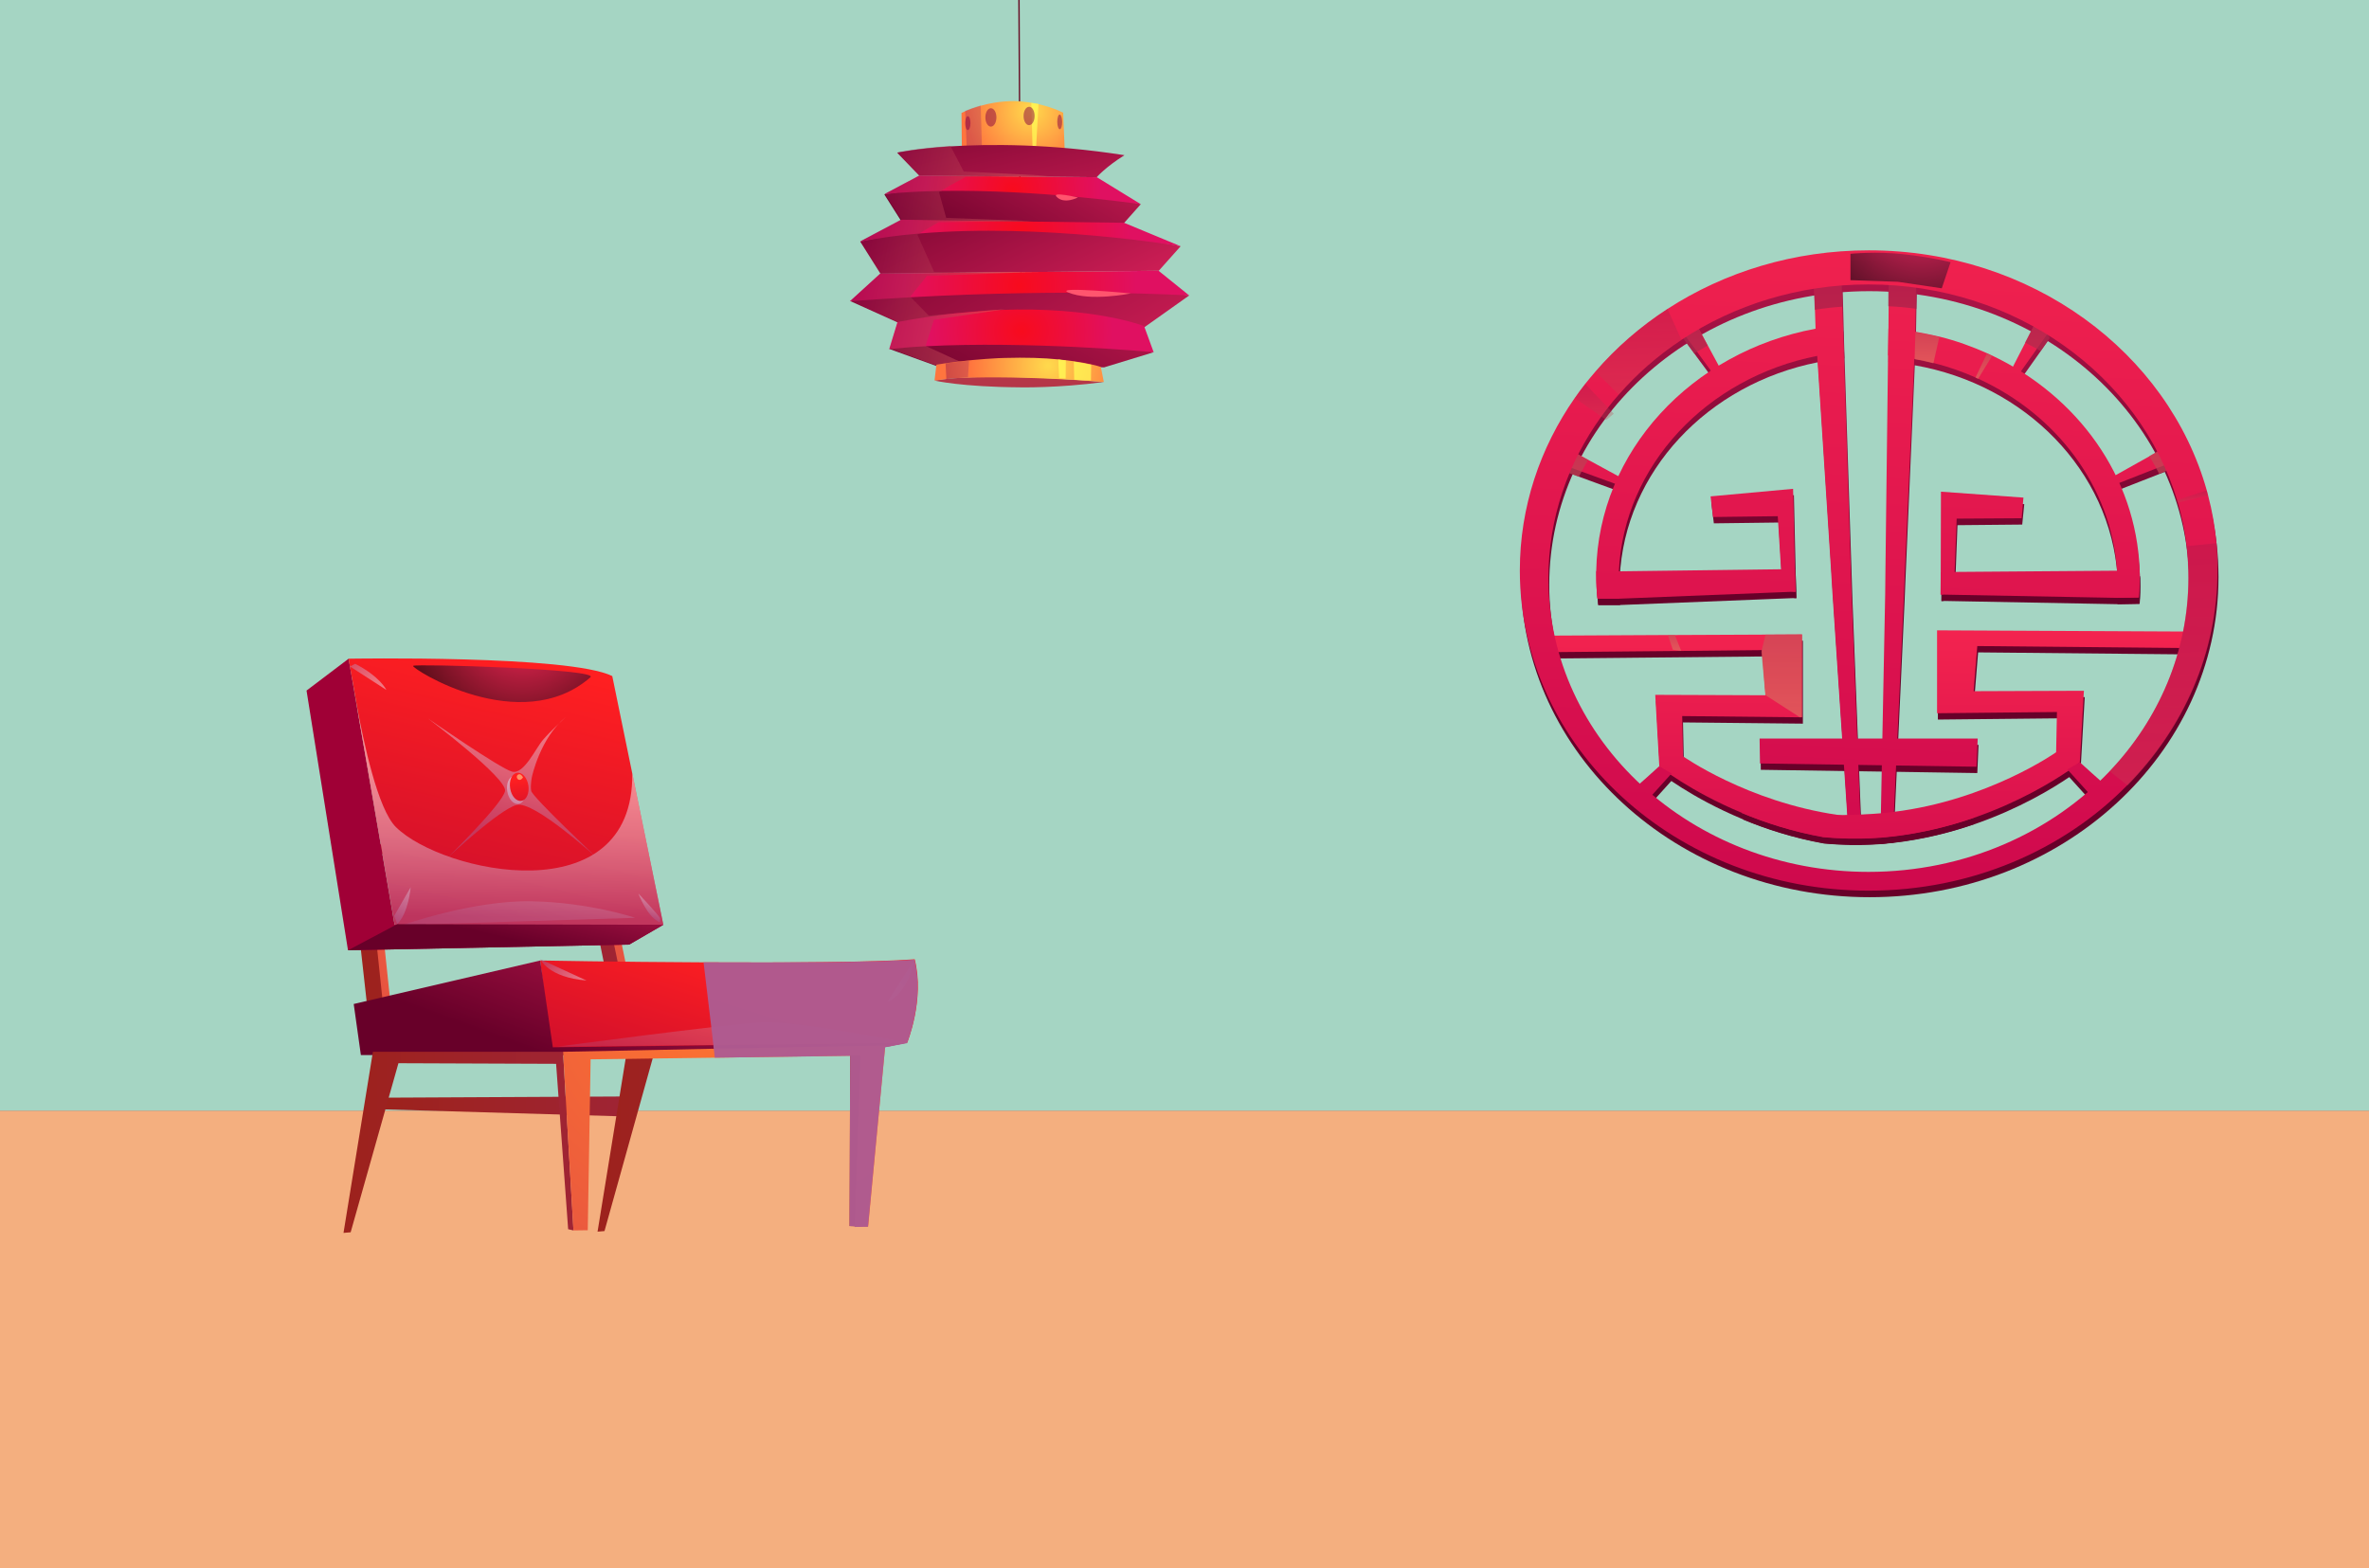 <?xml version="1.0" encoding="utf-8"?>
<!-- Generator: Adobe Illustrator 26.1.0, SVG Export Plug-In . SVG Version: 6.00 Build 0)  -->
<svg version="1.1" id="Layer_1" xmlns="http://www.w3.org/2000/svg" xmlns:xlink="http://www.w3.org/1999/xlink" x="0px" y="0px"
	 viewBox="0 0 1160 768" style="enable-background:new 0 0 1160 768;" xml:space="preserve">
<rect x="0" y="0" width="1160" height="768" fill="#808080" stroke="none"/>
<style type="text/css">
	.st0{fill:#A5D5C3;}
	.st1{fill:#F4AF7F;}
	.st2{fill-rule:evenodd;clip-rule:evenodd;fill:url(#SVGID_1_);}
	.st3{fill-rule:evenodd;clip-rule:evenodd;fill:url(#SVGID_00000085227163814170144880000015077807776126037389_);}
	.st4{fill-rule:evenodd;clip-rule:evenodd;fill:url(#SVGID_00000129179047087661785270000009915817591820765626_);}
	.st5{fill-rule:evenodd;clip-rule:evenodd;fill:url(#SVGID_00000058566408661282054960000004168248930692749747_);}
	.st6{fill-rule:evenodd;clip-rule:evenodd;fill:url(#SVGID_00000066486085837584432610000006409382162561376136_);}
	.st7{fill-rule:evenodd;clip-rule:evenodd;fill:url(#SVGID_00000120560902270188528470000007501928286060347050_);}
	.st8{fill-rule:evenodd;clip-rule:evenodd;fill:url(#SVGID_00000178905795004162428450000000106436441740470929_);}
	.st9{fill-rule:evenodd;clip-rule:evenodd;fill:url(#SVGID_00000036210466741337697650000012528827976029427105_);}
	.st10{fill-rule:evenodd;clip-rule:evenodd;fill:url(#SVGID_00000012461760044428484430000014487406027675366573_);}
	.st11{fill-rule:evenodd;clip-rule:evenodd;fill:url(#SVGID_00000180353163497653762840000000545189989365438391_);}
	.st12{fill-rule:evenodd;clip-rule:evenodd;fill:url(#SVGID_00000089539179227153736810000001879929902577985677_);}
	.st13{fill-rule:evenodd;clip-rule:evenodd;fill:url(#SVGID_00000136413630457179121900000005727364224790119331_);}
	.st14{fill-rule:evenodd;clip-rule:evenodd;fill:url(#SVGID_00000061470418481713031780000015779449652792558756_);}
	.st15{fill-rule:evenodd;clip-rule:evenodd;fill:url(#SVGID_00000099627531195308755460000013444326121822923654_);}
	.st16{fill-rule:evenodd;clip-rule:evenodd;fill:url(#SVGID_00000099655438061963302550000016326646144647799707_);}
	.st17{fill-rule:evenodd;clip-rule:evenodd;fill:url(#SVGID_00000154401040896502658430000014815806457201496708_);}
	.st18{fill-rule:evenodd;clip-rule:evenodd;fill:url(#SVGID_00000133518640693490152020000011936452345250171561_);}
	.st19{fill-rule:evenodd;clip-rule:evenodd;fill:url(#SVGID_00000176036153298143077060000002883685156784216756_);}
	.st20{fill-rule:evenodd;clip-rule:evenodd;fill:url(#SVGID_00000075874494840198855760000018428899733224064676_);}
	.st21{fill-rule:evenodd;clip-rule:evenodd;fill:url(#SVGID_00000087407345798293849860000007050559966439297466_);}
	.st22{fill-rule:evenodd;clip-rule:evenodd;fill:url(#SVGID_00000041267053458936252810000002221507759137505451_);}
	.st23{fill-rule:evenodd;clip-rule:evenodd;fill:url(#SVGID_00000049902224041840361270000015584093149536451987_);}
	.st24{fill-rule:evenodd;clip-rule:evenodd;fill:url(#SVGID_00000008123827388184874670000005342672019674900143_);}
	.st25{fill-rule:evenodd;clip-rule:evenodd;fill:url(#SVGID_00000106146923484427503530000007113834493736344204_);}
	.st26{fill-rule:evenodd;clip-rule:evenodd;fill:url(#SVGID_00000138555607000619062620000000260823809593106607_);}
	.st27{fill-rule:evenodd;clip-rule:evenodd;fill:url(#SVGID_00000121252741854679969830000009897168727669514400_);}
	.st28{fill-rule:evenodd;clip-rule:evenodd;fill:url(#SVGID_00000181790105351388767650000011322235598088709795_);}
	.st29{fill-rule:evenodd;clip-rule:evenodd;fill:url(#SVGID_00000075148879445311913820000001712323783851299245_);}
	.st30{fill-rule:evenodd;clip-rule:evenodd;fill:url(#SVGID_00000028306841381411948610000009174017427995807128_);}
	.st31{fill-rule:evenodd;clip-rule:evenodd;fill:url(#SVGID_00000098206505197502874630000015722949709020126359_);}
	.st32{fill-rule:evenodd;clip-rule:evenodd;fill:url(#SVGID_00000090287081615321565810000017145621554924009362_);}
	.st33{fill-rule:evenodd;clip-rule:evenodd;fill:url(#SVGID_00000029006244090407621560000010957042254043841700_);}
	.st34{fill-rule:evenodd;clip-rule:evenodd;fill:url(#SVGID_00000166662146871832290970000011598344563538110396_);}
	.st35{fill-rule:evenodd;clip-rule:evenodd;fill:url(#SVGID_00000037654913058125755320000003424861664139113620_);}
	.st36{fill-rule:evenodd;clip-rule:evenodd;fill:url(#SVGID_00000018199463045714610690000009858869471095020179_);}
	.st37{opacity:0.7;fill-rule:evenodd;clip-rule:evenodd;fill:url(#SVGID_00000056412163833972185060000000618336861987120278_);}
	.st38{fill-rule:evenodd;clip-rule:evenodd;fill:url(#SVGID_00000000912479977176105330000006622287205200556676_);}
	.st39{opacity:0.3;fill-rule:evenodd;clip-rule:evenodd;fill:url(#SVGID_00000044146285424141883710000015046987940988494742_);}
	.st40{opacity:0.3;fill-rule:evenodd;clip-rule:evenodd;fill:url(#SVGID_00000140696291145744202380000013593998801114476706_);}
	.st41{opacity:0.3;fill-rule:evenodd;clip-rule:evenodd;fill:url(#SVGID_00000142861647454669056620000015220271207152030136_);}
	.st42{opacity:0.3;fill-rule:evenodd;clip-rule:evenodd;fill:url(#SVGID_00000013904918105387789050000015899411279813569164_);}
	.st43{fill-rule:evenodd;clip-rule:evenodd;fill:url(#SVGID_00000120547345909094891650000006933033387035669129_);}
	.st44{opacity:0.7;fill-rule:evenodd;clip-rule:evenodd;fill:url(#SVGID_00000016754680011117560010000003930748753563106192_);}
	.st45{opacity:0.7;fill-rule:evenodd;clip-rule:evenodd;fill:url(#SVGID_00000003818503649179102780000010083484222587697066_);}
	.st46{opacity:0.7;fill-rule:evenodd;clip-rule:evenodd;fill:url(#SVGID_00000119797893342136628640000013412396511138211772_);}
	.st47{opacity:0.7;fill-rule:evenodd;clip-rule:evenodd;fill:url(#SVGID_00000041993147952074627850000002462798807751124898_);}
	.st48{fill:#680F26;}
	.st49{fill:#B53648;}
	.st50{fill:url(#SVGID_00000111191432513880524210000016540596781118038172_);}
	.st51{opacity:0.5;fill:url(#SVGID_00000076569347775002559120000010442779803989758399_);}
	.st52{opacity:0.7;fill:#FFFF56;}
	.st53{fill:url(#SVGID_00000056414708216205169220000014179052202265947323_);}
	.st54{fill:url(#SVGID_00000007392080737301372320000000173909860925452179_);}
	.st55{fill:url(#SVGID_00000064324416344769763460000009012166610985385118_);}
	.st56{fill:url(#SVGID_00000129892339824624412680000016547540369047618995_);}
	.st57{fill:url(#SVGID_00000119811668333038715600000013381240962486798005_);}
	.st58{fill:url(#SVGID_00000053546098041598177930000007429156941626067388_);}
	.st59{fill:url(#SVGID_00000043420719484138738970000010439498917468236193_);}
	.st60{fill:url(#SVGID_00000021114582379214084060000005163595700274063768_);}
	.st61{fill:url(#SVGID_00000154422966691762119930000005733417168903162031_);}
	.st62{opacity:0.5;fill:url(#SVGID_00000168829810832538891140000017243853796051863187_);}
	.st63{fill:#FF556E;}
	.st64{fill:url(#SVGID_00000015334584401825985940000002134466543477422521_);}
	.st65{opacity:0.5;fill:url(#SVGID_00000170237962851423975380000013221268905831820674_);}
	.st66{opacity:0.5;fill:#880041;}
	.st67{fill-rule:evenodd;clip-rule:evenodd;fill:url(#SVGID_00000032622132376791735800000000617304230364925830_);}
	.st68{fill-rule:evenodd;clip-rule:evenodd;fill:url(#SVGID_00000064347893703073757250000011448000028264675238_);}
	.st69{fill-rule:evenodd;clip-rule:evenodd;fill:url(#SVGID_00000164513441303141050890000004416195826765392548_);}
	.st70{fill-rule:evenodd;clip-rule:evenodd;fill:url(#SVGID_00000023976763970565049200000012879771582981461130_);}
	.st71{fill-rule:evenodd;clip-rule:evenodd;fill:url(#SVGID_00000178165123895734673040000016651708770659368876_);}
	.st72{fill-rule:evenodd;clip-rule:evenodd;fill:url(#SVGID_00000133523803111122896530000014761576229665631895_);}
	.st73{fill-rule:evenodd;clip-rule:evenodd;fill:url(#SVGID_00000032644678854817777270000004062996576492950147_);}
	.st74{fill-rule:evenodd;clip-rule:evenodd;fill:url(#SVGID_00000056406414625862360650000017132719672504410286_);}
	.st75{fill-rule:evenodd;clip-rule:evenodd;fill:url(#SVGID_00000142871469051917708310000002251448299438691473_);}
	.st76{fill-rule:evenodd;clip-rule:evenodd;fill:#A00036;}
	.st77{fill-rule:evenodd;clip-rule:evenodd;fill:url(#SVGID_00000062894794372413435380000009520301279555517623_);}
	.st78{opacity:0.5;fill-rule:evenodd;clip-rule:evenodd;fill:url(#SVGID_00000121258057344808169140000005606389915472271021_);}
	.st79{opacity:0.3;fill-rule:evenodd;clip-rule:evenodd;fill:url(#SVGID_00000087398694122785402860000005973910616641005697_);}
	.st80{opacity:0.7;fill-rule:evenodd;clip-rule:evenodd;fill:url(#SVGID_00000090262541315709247020000007137748201286116491_);}
	.st81{fill-rule:evenodd;clip-rule:evenodd;fill:url(#SVGID_00000116956367794291684810000017431413357645280419_);}
	.st82{opacity:0.8;fill-rule:evenodd;clip-rule:evenodd;fill:url(#SVGID_00000094614281950279763280000007946357380932340638_);}
	.st83{opacity:0.3;fill-rule:evenodd;clip-rule:evenodd;fill:url(#SVGID_00000013899738903031207670000017391409955782548375_);}
	.st84{opacity:0.5;fill-rule:evenodd;clip-rule:evenodd;fill:url(#SVGID_00000158746074391179941770000006569460403155105679_);}
	.st85{opacity:0.5;fill-rule:evenodd;clip-rule:evenodd;fill:url(#SVGID_00000168093549517769665760000008232538597622279856_);}
	.st86{opacity:0.5;fill-rule:evenodd;clip-rule:evenodd;fill:url(#SVGID_00000052794232504595909710000010805708939655913117_);}
	.st87{opacity:0.5;fill-rule:evenodd;clip-rule:evenodd;fill:url(#SVGID_00000039119950207460072050000001590284556982536363_);}
	.st88{opacity:0.5;fill-rule:evenodd;clip-rule:evenodd;fill:url(#SVGID_00000052071982582884383360000018192106602128511671_);}
	.st89{opacity:0.5;fill-rule:evenodd;clip-rule:evenodd;fill:url(#SVGID_00000084513333849830663560000016187598106522950548_);}
	.st90{opacity:0.8;fill-rule:evenodd;clip-rule:evenodd;fill:#FFAC75;}
	.st91{opacity:0.5;fill-rule:evenodd;clip-rule:evenodd;fill:url(#SVGID_00000043451416984137774490000014391342430943147150_);}
	.st92{fill-rule:evenodd;clip-rule:evenodd;fill:url(#SVGID_00000112595478821728388670000001754176302880470167_);}
	.st93{opacity:0.97;fill-rule:evenodd;clip-rule:evenodd;fill:url(#SVGID_00000119089981497232816820000004345052234624056251_);}
</style>
<path class="st0" d="M1193,30.7c0-17-13.8-30.7-30.7-30.7H-5.1c-17,0-30.7,13.8-30.7,30.7V544H1193V30.7z"/>
<path class="st1" d="M-35.8,544v193.3c0,17,13.8,30.7,30.7,30.7h1167.4c17,0,30.7-13.8,30.7-30.7V544H-35.8z"/>
<g>
	<linearGradient id="SVGID_1_" gradientUnits="userSpaceOnUse" x1="921.054" y1="-32.674" x2="915.423" y2="286.688">
		<stop  offset="0" style="stop-color:#FD2C6A"/>
		<stop  offset="1" style="stop-color:#680029"/>
	</linearGradient>
	<path class="st2" d="M915.5,125.8c-94.3,0-170.8,70.2-170.8,156.8s76.5,156.8,170.8,156.8s170.8-70.2,170.8-156.8
		S1009.8,125.8,915.5,125.8z M915.3,430.2c-86.5,0-156.7-64.4-156.7-143.8s70.1-143.8,156.7-143.8s156.7,64.4,156.7,143.8
		S1001.8,430.2,915.3,430.2z"/>
	
		<linearGradient id="SVGID_00000181075040754507349480000008104827656775835818_" gradientUnits="userSpaceOnUse" x1="847.185" y1="-33.977" x2="841.555" y2="285.384">
		<stop  offset="0" style="stop-color:#FD2C6A"/>
		<stop  offset="1" style="stop-color:#680029"/>
	</linearGradient>
	<path style="fill-rule:evenodd;clip-rule:evenodd;fill:url(#SVGID_00000181075040754507349480000008104827656775835818_);" d="
		M902.6,162.2c-4.5,0.4-8.9,1-13.3,1.9c-60.5,11.3-106.2,60-107.3,118.7c0,0.7,0,1.4,0,2.1c0,3.9,0.2,7.7,0.6,11.4l10.7,0
		c-0.2-2.8-0.3-5.6-0.3-8.4c0-1.6,0-3.3,0.1-4.9c2.4-52.1,43.2-95,97.1-105.6c4.2-0.8,8.5-1.5,12.9-1.9L902.6,162.2z"/>
	
		<linearGradient id="SVGID_00000106853301903600728330000000337156207350643880_" gradientUnits="userSpaceOnUse" x1="905.36" y1="-32.951" x2="899.729" y2="286.41">
		<stop  offset="0" style="stop-color:#FD2C6A"/>
		<stop  offset="1" style="stop-color:#680029"/>
	</linearGradient>
	<path style="fill-rule:evenodd;clip-rule:evenodd;fill:url(#SVGID_00000106853301903600728330000000337156207350643880_);" d="
		M911.7,413.7c-2,0-4,0-6,0l-0.2-3.1l-0.6-8.5l-7.3-109.6l-0.6-10l-6.8-105.2l-0.2-3.2l-0.6-10l-0.1-3.2l-0.3-9.2l-0.6-16.8l0-1
		l12-0.3c0,0,0,0,0,0l1.3,0l0.3,0l0.5,16.6l0.3,12.1l0.4,13.2l3.5,107.1l0.3,9.7l4.3,109.7L911.7,413.7z"/>
	
		<linearGradient id="SVGID_00000066510802206686892980000015625111749050023078_" gradientUnits="userSpaceOnUse" x1="836.476" y1="-34.164" x2="830.845" y2="285.197">
		<stop  offset="0" style="stop-color:#FD2C6A"/>
		<stop  offset="1" style="stop-color:#680029"/>
	</linearGradient>
	<path style="fill-rule:evenodd;clip-rule:evenodd;fill:url(#SVGID_00000066510802206686892980000015625111749050023078_);" d="
		M879.3,282l0.3,10.9l-1,0h0l-85.3,3.4l-10.7,0c-0.4-3.8-0.6-7.6-0.6-11.4c0-0.7,0-1.4,0-2.1l11,0.1l79.4-1L879.3,282z"/>
	
		<linearGradient id="SVGID_00000037691067652715262200000018311190071001696162_" gradientUnits="userSpaceOnUse" x1="864.13" y1="-33.678" x2="858.499" y2="285.683">
		<stop  offset="0" style="stop-color:#FD2C6A"/>
		<stop  offset="1" style="stop-color:#680029"/>
	</linearGradient>
	
		<polygon style="fill-rule:evenodd;clip-rule:evenodd;fill:url(#SVGID_00000037691067652715262200000018311190071001696162_);" points="
		879.6,293 878.6,292.9 878.6,292.9 873.1,291.8 872.5,281.9 870.9,255.9 839.2,256.3 838,246.3 878.4,242.5 879.3,282 879.6,292.9 
			"/>
	
		<linearGradient id="SVGID_00000032617413805733429890000012211963716798033323_" gradientUnits="userSpaceOnUse" x1="785.87" y1="-35.058" x2="780.24" y2="284.304">
		<stop  offset="0" style="stop-color:#FD2C6A"/>
		<stop  offset="1" style="stop-color:#680029"/>
	</linearGradient>
	
		<polygon style="fill-rule:evenodd;clip-rule:evenodd;fill:url(#SVGID_00000032617413805733429890000012211963716798033323_);" points="
		797,238.6 794.7,241.4 791.2,240.1 789.7,239.5 773,233.4 765.7,230.7 765.6,227.7 765.3,221.5 776.3,227.4 791.4,235.5 
		792.8,236.3 794.9,237.5 	"/>
	
		<linearGradient id="SVGID_00000103230005347524536560000005254193620840069036_" gradientUnits="userSpaceOnUse" x1="838.437" y1="-34.141" x2="832.806" y2="285.236">
		<stop  offset="0" style="stop-color:#FD2C6A"/>
		<stop  offset="1" style="stop-color:#680029"/>
	</linearGradient>
	
		<polygon style="fill-rule:evenodd;clip-rule:evenodd;fill:url(#SVGID_00000103230005347524536560000005254193620840069036_);" points="
		845.6,189 842.1,190 838.1,184.6 836.4,182.3 829.6,173.1 823.8,165.2 824.7,163.8 828.6,157.3 835.3,169.8 840.6,179.7 842,182.2 
		844.1,186.2 	"/>
	
		<linearGradient id="SVGID_00000125581623760539082830000001715904302696436872_" gradientUnits="userSpaceOnUse" x1="990.997" y1="-31.441" x2="985.367" y2="287.921">
		<stop  offset="0" style="stop-color:#FD2C6A"/>
		<stop  offset="1" style="stop-color:#680029"/>
	</linearGradient>
	<path style="fill-rule:evenodd;clip-rule:evenodd;fill:url(#SVGID_00000125581623760539082830000001715904302696436872_);" d="
		M924.7,177.3c4.4,0.3,8.7,0.9,12.9,1.6c54.1,9.5,95.8,51.6,99.3,103.6c0.1,1.6,0.2,3.3,0.2,4.9c0.1,2.8,0,5.7-0.2,8.5l10.7-0.2
		c0.3-3.8,0.4-7.6,0.3-11.4c0-0.7,0-1.4-0.1-2.1c-2.3-58.6-49-106.4-109.7-116.5c-4.4-0.7-8.8-1.3-13.3-1.6L924.7,177.3z"/>
	
		<linearGradient id="SVGID_00000145777234945434862040000012900701385148391327_" gradientUnits="userSpaceOnUse" x1="934.907" y1="-32.43" x2="929.276" y2="286.93">
		<stop  offset="0" style="stop-color:#FD2C6A"/>
		<stop  offset="1" style="stop-color:#680029"/>
	</linearGradient>
	<path style="fill-rule:evenodd;clip-rule:evenodd;fill:url(#SVGID_00000145777234945434862040000012900701385148391327_);" d="
		M938.7,135.5l-0.3,15.7l-0.2,11.5l-0.1,3.1l-0.4,10.1l-0.1,3.1L933,284.3l-0.4,10l-4.9,106.4l-0.5,12c-2,0.2-4,0.4-6.1,0.6l0.1-3.2
		l0.2-8.7l2.1-107.2l0.1-9.7l1.3-107.1l0-3.1l0.1-10l0-3.1l0.1-11.2l0.1-14.5l13.1,0.1L938.7,135.5z"/>
	
		<linearGradient id="SVGID_00000010270599150495879890000016501505958022024847_" gradientUnits="userSpaceOnUse" x1="1004.921" y1="-31.195" x2="999.29" y2="288.166">
		<stop  offset="0" style="stop-color:#FD2C6A"/>
		<stop  offset="1" style="stop-color:#680029"/>
	</linearGradient>
	<path style="fill-rule:evenodd;clip-rule:evenodd;fill:url(#SVGID_00000010270599150495879890000016501505958022024847_);" d="
		M950.7,283.4l0,10.9l1,0h0l85.3,1.6l10.7-0.2c0.3-3.8,0.4-7.6,0.3-11.4c0-0.7,0-1.4-0.1-2.1l-11,0.4l-79.4,0.6L950.7,283.4z"/>
	
		<linearGradient id="SVGID_00000096764342705270509000000000687835942209361593_" gradientUnits="userSpaceOnUse" x1="975.892" y1="-31.708" x2="970.261" y2="287.653">
		<stop  offset="0" style="stop-color:#FD2C6A"/>
		<stop  offset="1" style="stop-color:#680029"/>
	</linearGradient>
	
		<polygon style="fill-rule:evenodd;clip-rule:evenodd;fill:url(#SVGID_00000096764342705270509000000000687835942209361593_);" points="
		950.6,294.4 951.6,294.3 951.6,294.3 957.1,293.1 957.5,283.2 958.5,257.2 990.2,256.9 991.2,246.9 950.8,244 950.7,283.4 
		950.6,294.3 	"/>
	
		<linearGradient id="SVGID_00000020362481745624652470000008988987408756258217_" gradientUnits="userSpaceOnUse" x1="1052.274" y1="-30.351" x2="1046.643" y2="289">
		<stop  offset="0" style="stop-color:#FD2C6A"/>
		<stop  offset="1" style="stop-color:#680029"/>
	</linearGradient>
	
		<polygon style="fill-rule:evenodd;clip-rule:evenodd;fill:url(#SVGID_00000020362481745624652470000008988987408756258217_);" points="
		1063.4,220.6 1063.2,229.8 1057.2,232.2 1038.8,239.4 1037.9,239.7 1034.4,241.1 1032,238.4 1033.6,237.4 1036.2,236 1037.1,235.5 
		1053.9,226 1062.9,220.8 	"/>
	
		<linearGradient id="SVGID_00000103972873308063986180000000721274982038832301_" gradientUnits="userSpaceOnUse" x1="996.796" y1="-31.338" x2="991.165" y2="288.022">
		<stop  offset="0" style="stop-color:#FD2C6A"/>
		<stop  offset="1" style="stop-color:#680029"/>
	</linearGradient>
	
		<polygon style="fill-rule:evenodd;clip-rule:evenodd;fill:url(#SVGID_00000103972873308063986180000000721274982038832301_);" points="
		1003.8,165.5 999.3,171.9 991.3,183.2 989.8,185.2 986,190.7 982.4,189.8 983.8,187.1 986,182.9 987.1,180.6 993.3,168.6 
		998.9,157.7 1002.5,163.6 	"/>
	
		<linearGradient id="SVGID_00000000942587558232421120000000421083925859226538_" gradientUnits="userSpaceOnUse" x1="869.644" y1="-33.581" x2="864.013" y2="285.781">
		<stop  offset="0" style="stop-color:#FD2C6A"/>
		<stop  offset="1" style="stop-color:#680029"/>
	</linearGradient>
	<path style="fill-rule:evenodd;clip-rule:evenodd;fill:url(#SVGID_00000000942587558232421120000000421083925859226538_);" d="
		M967,403.5c-20.5,7.1-45.9,12.2-73.9,9.5c-15-2.7-28.6-7.1-40-11.9c-25-10.4-40.2-22.6-40.2-22.6l-2-35.1l54,0.2l-1.8-22.1
		l-104.2,1l-0.4-8.1l124.3-0.6v40.6l-58.7-0.6l0.4,19.7c0,0,31.4,22.2,75.7,28.7c5.8,0.9,11.9,1.4,18.1,1.7
		C935.8,404.5,953.2,404,967,403.5z"/>
	
		<linearGradient id="SVGID_00000146473690318167556100000017702470683115160721_" gradientUnits="userSpaceOnUse" x1="817.06" y1="-34.508" x2="811.429" y2="284.854">
		<stop  offset="0" style="stop-color:#FD2C6A"/>
		<stop  offset="1" style="stop-color:#680029"/>
	</linearGradient>
	<path style="fill-rule:evenodd;clip-rule:evenodd;fill:url(#SVGID_00000146473690318167556100000017702470683115160721_);" d="
		M800.4,389.4c1.2-0.8,12.4-11,12.4-11l6.1,3.5l-11.2,12.4L800.4,389.4z"/>
	
		<linearGradient id="SVGID_00000020389242313808846130000004704752041696743314_" gradientUnits="userSpaceOnUse" x1="969.933" y1="-31.812" x2="964.302" y2="287.549">
		<stop  offset="0" style="stop-color:#FD2C6A"/>
		<stop  offset="1" style="stop-color:#680029"/>
	</linearGradient>
	<path style="fill-rule:evenodd;clip-rule:evenodd;fill:url(#SVGID_00000020389242313808846130000004704752041696743314_);" d="
		M968.6,319.5l-1.8,22.1l54-0.2l-2,35.1l0,0c-0.1,0.1-2.1,1.7-5.6,4.1c-8.1,5.5-24.3,15.4-46.2,23c-11.8,4.1-25.3,7.5-39.9,9.2
		c-2,0.2-4,0.4-6.1,0.6c-3.1,0.2-6.2,0.4-9.3,0.4c-2,0-4,0-6,0c-4.1-0.1-8.4-0.3-12.6-0.7c-15-2.7-28.6-7.1-40-11.9
		c11.8,0.5,28.8,1.3,47,1.1c1.6,0,3.2,0,4.9-0.1c2.1,0,4.2-0.1,6.3-0.2c0.7,0,1.5,0,2.2-0.1c2.6-0.1,5.2-0.3,7.8-0.5
		c2.2-0.2,4.3-0.4,6.4-0.7c46.3-5.7,79.5-29.2,79.5-29.2l0.4-19.7l-58.7,0.6v-40.6l124.3,0.6l-0.4,8.1L968.6,319.5z"/>
	
		<linearGradient id="SVGID_00000085228965696960026000000015738517615799736980_" gradientUnits="userSpaceOnUse" x1="1029.238" y1="-30.768" x2="1023.607" y2="288.594">
		<stop  offset="0" style="stop-color:#FD2C6A"/>
		<stop  offset="1" style="stop-color:#680029"/>
	</linearGradient>
	<path style="fill-rule:evenodd;clip-rule:evenodd;fill:url(#SVGID_00000085228965696960026000000015738517615799736980_);" d="
		M1031.2,387.5c-1.2-0.8-12.4-11-12.4-11l-6.1,3.5l11.2,12.4L1031.2,387.5z"/>
	
		<linearGradient id="SVGID_00000002347075914047403760000004258199881692863366_" gradientUnits="userSpaceOnUse" x1="922.405" y1="-32.648" x2="916.774" y2="286.711">
		<stop  offset="0" style="stop-color:#FD2C6A"/>
		<stop  offset="1" style="stop-color:#680029"/>
	</linearGradient>
	
		<polygon style="fill-rule:evenodd;clip-rule:evenodd;fill:url(#SVGID_00000002347075914047403760000004258199881692863366_);" points="
		862,364.8 862.2,377 968.2,378.6 968.8,364.8 	"/>
	
		<linearGradient id="SVGID_00000160911202476726574250000006249225225841201310_" gradientUnits="userSpaceOnUse" x1="853.809" y1="-33.051" x2="827.262" y2="555.796">
		<stop  offset="5.586590e-03" style="stop-color:#FF2C4F"/>
		<stop  offset="1" style="stop-color:#C2004D"/>
	</linearGradient>
	<path style="fill-rule:evenodd;clip-rule:evenodd;fill:url(#SVGID_00000160911202476726574250000006249225225841201310_);" d="
		M902.2,159.1c-4.5,0.4-8.9,1-13.3,1.9c-60.5,11.3-106.2,60-107.3,118.7c0,0.7,0,1.4,0,2.1c0,3.9,0.2,7.7,0.6,11.4l10.7,0
		c-0.2-2.8-0.3-5.6-0.3-8.4c0-1.6,0-3.3,0.1-4.9c2.4-52.1,43.2-95,97.1-105.6c4.2-0.8,8.5-1.5,12.9-1.9L902.2,159.1z"/>
	
		<linearGradient id="SVGID_00000000919235890402605470000011766918105651161740_" gradientUnits="userSpaceOnUse" x1="913.128" y1="-30.376" x2="886.581" y2="558.471">
		<stop  offset="5.586590e-03" style="stop-color:#FF2C4F"/>
		<stop  offset="1" style="stop-color:#C2004D"/>
	</linearGradient>
	<path style="fill-rule:evenodd;clip-rule:evenodd;fill:url(#SVGID_00000000919235890402605470000011766918105651161740_);" d="
		M911.3,410.5c-1.9,0-3.8,0-5.8,0c-0.1,0-0.1,0-0.2,0l-0.8-11.6l-7.3-109.6l-0.6-10l-6.6-102l-0.2-3.2l-0.6-10l-0.2-3.2l-0.3-9.2
		l-0.6-16.8l-0.2-4.2l13.6-0.4l0.1,3.1l0,0.1l0.5,16.7l0.3,9l0.1,3.2l0.3,10l0.1,3.2l3.4,103.9l0.3,9.7l4.3,109.7L911.3,410.5z"/>
	
		<linearGradient id="SVGID_00000143590543122851117190000005662455603588484247_" gradientUnits="userSpaceOnUse" x1="844.747" y1="-33.46" x2="818.201" y2="555.388">
		<stop  offset="5.586590e-03" style="stop-color:#FF2C4F"/>
		<stop  offset="1" style="stop-color:#C2004D"/>
	</linearGradient>
	<path style="fill-rule:evenodd;clip-rule:evenodd;fill:url(#SVGID_00000143590543122851117190000005662455603588484247_);" d="
		M878.9,278.9l0.3,10.9l-1,0h0l-85.3,3.4l-10.7,0c-0.4-3.8-0.6-7.6-0.6-11.4c0-0.7,0-1.4,0-2.1l11,0.1l79.4-1L878.9,278.9z"/>
	
		<linearGradient id="SVGID_00000183928933184861628960000006723240541091136413_" gradientUnits="userSpaceOnUse" x1="871.855" y1="-32.237" x2="845.308" y2="556.611">
		<stop  offset="5.586590e-03" style="stop-color:#FF2C4F"/>
		<stop  offset="1" style="stop-color:#C2004D"/>
	</linearGradient>
	
		<polygon style="fill-rule:evenodd;clip-rule:evenodd;fill:url(#SVGID_00000183928933184861628960000006723240541091136413_);" points="
		879.2,289.8 878.2,289.8 878.2,289.8 872.7,288.6 872.1,278.7 870.5,252.8 838.8,253.2 837.6,243.1 878,239.4 878.9,278.9 
		879.2,289.7 	"/>
	
		<linearGradient id="SVGID_00000107564097519690839960000013055264645055856032_" gradientUnits="userSpaceOnUse" x1="792.646" y1="-35.808" x2="766.099" y2="553.04">
		<stop  offset="5.586590e-03" style="stop-color:#FF2C4F"/>
		<stop  offset="1" style="stop-color:#C2004D"/>
	</linearGradient>
	
		<polygon style="fill-rule:evenodd;clip-rule:evenodd;fill:url(#SVGID_00000107564097519690839960000013055264645055856032_);" points="
		796.7,235.5 794.9,237.5 794.3,238.2 792.3,237.5 790.8,236.9 774.3,230.9 765.6,227.7 765.3,227.6 765,218.3 777.5,225.1 
		792.4,233.2 794,234 	"/>
	
		<linearGradient id="SVGID_00000147911281522337109240000010825746280141212302_" gradientUnits="userSpaceOnUse" x1="843.673" y1="-33.517" x2="817.125" y2="555.359">
		<stop  offset="5.586590e-03" style="stop-color:#FF2C4F"/>
		<stop  offset="1" style="stop-color:#C2004D"/>
	</linearGradient>
	
		<polygon style="fill-rule:evenodd;clip-rule:evenodd;fill:url(#SVGID_00000147911281522337109240000010825746280141212302_);" points="
		845.2,185.9 844.1,186.2 841.7,186.9 839.4,183.8 837.7,181.5 831,172.3 824.7,163.8 823.4,162.1 827.4,155.4 828.2,154.1 
		828.5,154.8 836.3,169.3 841.6,179.1 842.9,181.6 	"/>
	
		<linearGradient id="SVGID_00000048480265752425909660000004219737019742882981_" gradientUnits="userSpaceOnUse" x1="997.342" y1="-26.579" x2="970.795" y2="562.265">
		<stop  offset="5.586590e-03" style="stop-color:#FF2C4F"/>
		<stop  offset="1" style="stop-color:#C2004D"/>
	</linearGradient>
	<path style="fill-rule:evenodd;clip-rule:evenodd;fill:url(#SVGID_00000048480265752425909660000004219737019742882981_);" d="
		M1047.3,292.6l-10.7,0.2c0.2-2.8,0.2-5.6,0.2-8.5c0-1.6-0.1-3.3-0.2-4.9c-2.8-41.4-29.8-76.5-67.9-93.9c-0.4-0.2-0.9-0.4-1.3-0.6
		c-6.5-2.9-13.4-5.3-20.5-7.1c-3-0.8-6.1-1.4-9.2-2c-0.1,0-0.2,0-0.3-0.1c-4.2-0.7-8.5-1.3-12.9-1.6l0.2-13.2
		c4.5,0.3,8.9,0.9,13.3,1.6c0,0,0.1,0,0.1,0c3.9,0.7,7.8,1.5,11.7,2.4c8.1,2,15.8,4.8,23.2,8.1c0.9,0.4,1.7,0.8,2.6,1.2
		c41.5,19.8,70.3,58.9,72.1,104.7c0,0.7,0,1.4,0.1,2.1C1047.7,285,1047.6,288.8,1047.3,292.6z"/>
	
		<linearGradient id="SVGID_00000030467010052994050960000007293306612070461076_" gradientUnits="userSpaceOnUse" x1="939.29" y1="-29.197" x2="912.744" y2="559.651">
		<stop  offset="5.586590e-03" style="stop-color:#FF2C4F"/>
		<stop  offset="1" style="stop-color:#C2004D"/>
	</linearGradient>
	<path style="fill-rule:evenodd;clip-rule:evenodd;fill:url(#SVGID_00000030467010052994050960000007293306612070461076_);" d="
		M938.3,132.3l0,1.9l0,1.2l-0.3,15.6l-0.2,11.5l-0.1,3.1l-0.4,10.1l-0.1,3.1l-4.5,102.3l-0.4,10l-4.9,106.4l-0.5,12
		c-1.8,0.2-3.7,0.4-5.6,0.5c-0.2,0-0.3,0-0.5,0l0.2-11.9l2.1-107.2l0.1-9.7l1.3-107.1l0.2-13.2l0.1-11.2l0.1-16.8l0-0.9L938.3,132.3
		z"/>
	
		<linearGradient id="SVGID_00000127748272227183704140000017660398754810826130_" gradientUnits="userSpaceOnUse" x1="1012.876" y1="-25.881" x2="986.33" y2="562.969">
		<stop  offset="5.586590e-03" style="stop-color:#FF2C4F"/>
		<stop  offset="1" style="stop-color:#C2004D"/>
	</linearGradient>
	<path style="fill-rule:evenodd;clip-rule:evenodd;fill:url(#SVGID_00000127748272227183704140000017660398754810826130_);" d="
		M950.3,280.3l0,10.9l1,0l0,0l85.3,1.6l10.7-0.2c0.3-3.8,0.4-7.6,0.3-11.4c0-0.7,0-1.4-0.1-2.1l-11,0.4l-79.4,0.6L950.3,280.3z"/>
	
		<linearGradient id="SVGID_00000004516528478023589460000017242262299971638684_" gradientUnits="userSpaceOnUse" x1="982.762" y1="-27.237" x2="956.215" y2="561.609">
		<stop  offset="5.586590e-03" style="stop-color:#FF2C4F"/>
		<stop  offset="1" style="stop-color:#C2004D"/>
	</linearGradient>
	
		<polygon style="fill-rule:evenodd;clip-rule:evenodd;fill:url(#SVGID_00000004516528478023589460000017242262299971638684_);" points="
		950.2,291.2 951.2,291.1 951.2,291.1 956.7,289.9 957.1,280 958.1,254 989.9,253.8 990.8,243.7 950.4,240.8 950.3,280.3 
		950.2,291.1 	"/>
	
		<linearGradient id="SVGID_00000122692257775475857140000000803334224567650981_" gradientUnits="userSpaceOnUse" x1="1058.681" y1="-23.809" x2="1032.135" y2="565.024">
		<stop  offset="5.586590e-03" style="stop-color:#FF2C4F"/>
		<stop  offset="1" style="stop-color:#C2004D"/>
	</linearGradient>
	
		<polygon style="fill-rule:evenodd;clip-rule:evenodd;fill:url(#SVGID_00000122692257775475857140000000803334224567650981_);" points="
		1063,217.4 1062.9,220.8 1062.8,226.7 1055.8,229.4 1037.5,236.6 1036.6,236.9 1034,237.9 1033.6,237.4 1031.6,235.2 1034.9,233.4 
		1035.8,232.8 1052.4,223.5 	"/>
	
		<linearGradient id="SVGID_00000043457232065380914660000009154825758681649331_" gradientUnits="userSpaceOnUse" x1="1001.774" y1="-26.379" x2="975.227" y2="562.466">
		<stop  offset="5.586590e-03" style="stop-color:#FF2C4F"/>
		<stop  offset="1" style="stop-color:#C2004D"/>
	</linearGradient>
	
		<polygon style="fill-rule:evenodd;clip-rule:evenodd;fill:url(#SVGID_00000043457232065380914660000009154825758681649331_);" points="
		1003.4,162.4 1002.5,163.6 997.4,170.8 989.4,182.1 988,184.1 985.6,187.6 983.8,187.1 982.1,186.6 984.4,182 985.6,179.7 
		991.7,167.8 998.5,154.5 	"/>
	
		<linearGradient id="SVGID_00000137825824699720780810000011537032746702785726_" gradientUnits="userSpaceOnUse" x1="863.062" y1="261.037" x2="861.252" y2="495.128">
		<stop  offset="5.586590e-03" style="stop-color:#FF2C4F"/>
		<stop  offset="1" style="stop-color:#C2004D"/>
	</linearGradient>
	<path style="fill-rule:evenodd;clip-rule:evenodd;fill:url(#SVGID_00000137825824699720780810000011537032746702785726_);" d="
		M966.6,400.4c-20.5,7.1-45.9,12.2-73.9,9.5c-15-2.7-28.6-7.1-40-11.9c-25-10.4-40.2-22.6-40.2-22.6l-2-35.1l54,0.2l-1.8-21.8l0-0.3
		l-39.4,0.4l-0.2,0l-64.6,0.6l-0.4-8.1l58.7-0.3l3.4,0l44.4-0.2l17.8-0.1v40.6l-1.2,0l-57.5-0.6l0.4,19.7c0,0,31.4,22.2,75.7,28.7
		c5.8,0.9,11.9,1.4,18.1,1.7C935.4,401.3,952.8,400.9,966.6,400.4z"/>
	
		<linearGradient id="SVGID_00000029037097464002830160000009246324814745607355_" gradientUnits="userSpaceOnUse" x1="828.046" y1="-34.212" x2="801.5" y2="554.636">
		<stop  offset="5.586590e-03" style="stop-color:#FF2C4F"/>
		<stop  offset="1" style="stop-color:#C2004D"/>
	</linearGradient>
	<path style="fill-rule:evenodd;clip-rule:evenodd;fill:url(#SVGID_00000029037097464002830160000009246324814745607355_);" d="
		M800,386.3c1.2-0.8,12.4-11,12.4-11l6.1,3.5l-11.2,12.4L800,386.3z"/>
	
		<linearGradient id="SVGID_00000036238627695655207430000014051667813011665577_" gradientUnits="userSpaceOnUse" x1="963.398" y1="261.813" x2="961.588" y2="495.904">
		<stop  offset="5.586590e-03" style="stop-color:#FF2C4F"/>
		<stop  offset="1" style="stop-color:#C2004D"/>
	</linearGradient>
	<path style="fill-rule:evenodd;clip-rule:evenodd;fill:url(#SVGID_00000036238627695655207430000014051667813011665577_);" d="
		M968.2,316.4l-1.8,22.1l54-0.2l-2,35.1l0,0c-0.1,0.1-2.1,1.7-5.6,4.1c-8.1,5.5-24.3,15.4-46.2,23c-11.8,4.1-25.3,7.5-39.9,9.2
		c-2,0.2-4,0.4-6.1,0.6c-3.1,0.2-6.2,0.4-9.3,0.4c-2,0-4,0-6,0c-4.1-0.1-8.4-0.3-12.6-0.7c-15-2.7-28.6-7.1-40-11.9
		c11.8,0.5,28.8,1.3,47,1.1c1.6,0,3.2,0,4.9-0.1c2.1,0,4.2-0.1,6.3-0.2c0.7,0,1.5,0,2.2-0.1c2.6-0.1,5.2-0.3,7.8-0.5
		c2.2-0.2,4.3-0.4,6.4-0.7c46.3-5.7,79.5-29.2,79.5-29.2l0.4-19.7l-58.7,0.6v-40.6l124.3,0.6l-0.4,8.1L968.2,316.4z"/>
	
		<linearGradient id="SVGID_00000070098755427828705750000013341915994438893989_" gradientUnits="userSpaceOnUse" x1="1039.806" y1="-24.667" x2="1013.259" y2="564.183">
		<stop  offset="5.586590e-03" style="stop-color:#FF2C4F"/>
		<stop  offset="1" style="stop-color:#C2004D"/>
	</linearGradient>
	<path style="fill-rule:evenodd;clip-rule:evenodd;fill:url(#SVGID_00000070098755427828705750000013341915994438893989_);" d="
		M1030.8,384.3c-1.2-0.8-12.4-11-12.4-11l-6.1,3.5l11.2,12.4L1030.8,384.3z"/>
	
		<linearGradient id="SVGID_00000130612595899403182690000014928408430837965193_" gradientUnits="userSpaceOnUse" x1="932.654" y1="-29.499" x2="906.107" y2="559.351">
		<stop  offset="5.586590e-03" style="stop-color:#FF2C4F"/>
		<stop  offset="1" style="stop-color:#C2004D"/>
	</linearGradient>
	
		<polygon style="fill-rule:evenodd;clip-rule:evenodd;fill:url(#SVGID_00000130612595899403182690000014928408430837965193_);" points="
		861.6,361.7 861.8,373.9 967.8,375.5 968.4,361.7 	"/>
	
		<linearGradient id="SVGID_00000088105188427543050220000016151821085517538749_" gradientUnits="userSpaceOnUse" x1="908.19" y1="69.15" x2="921.464" y2="403.394">
		<stop  offset="0" style="stop-color:#880041"/>
		<stop  offset="1" style="stop-color:#FD916A"/>
	</linearGradient>
	
		<path style="opacity:0.7;fill-rule:evenodd;clip-rule:evenodd;fill:url(#SVGID_00000088105188427543050220000016151821085517538749_);" d="
		M1062.9,220.8l0.1-3.4l-10.6,6c0.5,0.8,1,1.7,1.5,2.5c0.7,1.1,1.3,2.3,1.9,3.4c0.5,0.9,1,1.8,1.4,2.7l5.9-2.3l0.2-9.3L1062.9,220.8
		z M1002.5,163.6l0.8-1.2l-4.9-7.8l-6.8,13.2c0.5,0.3,1.1,0.5,1.6,0.8c1.4,0.7,2.8,1.5,4.1,2.2c0.6,0.4,1.2,0.7,1.9,1.1l4.5-6.4
		L1002.5,163.6z M828.5,154.8c-0.4,0.2-0.7,0.4-1.1,0.6l-4,6.7l1.3,1.7l-0.9,1.4l5.8,7.9c0.4-0.3,0.9-0.5,1.3-0.8
		c1.4-0.8,2.9-1.7,4.3-2.5c0.3-0.2,0.7-0.4,1-0.5L828.5,154.8z M938.3,135.5l0-1.2c-4.5-0.5-9-0.9-13.6-1.1l-0.1,16.8
		c0.1,0,0.3,0,0.4,0c4.4,0.2,8.7,0.6,13,1.2c0.1,0,0.3,0,0.4,0.1l0.3-15.7L938.3,135.5z M901.5,133.5L901.5,133.5
		c-0.4,0-0.9,0-1.3,0c0,0,0,0,0,0c-4,0.3-8,0.8-11.9,1.4c-0.1,0-0.2,0-0.3,0l0.6,16.8c0.1,0,0.2,0,0.3,0c4.3-0.7,8.7-1.2,13.1-1.5
		c0.1,0,0.2,0,0.3,0l-0.5-16.6L901.5,133.5z M765,218.3l0.4,9.3l0.3,0.1l0.1,3.1l7.3,2.7c0.4-0.8,0.9-1.7,1.3-2.5
		c0.6-1.2,1.3-2.4,1.9-3.5c0.4-0.8,0.9-1.5,1.3-2.2L765,218.3z"/>
	
		<linearGradient id="SVGID_00000003819844811176634780000016791473797652302977_" gradientUnits="userSpaceOnUse" x1="929.038" y1="-29.659" x2="902.491" y2="559.188">
		<stop  offset="5.586590e-03" style="stop-color:#FF2C4F"/>
		<stop  offset="1" style="stop-color:#C2004D"/>
	</linearGradient>
	<path style="fill-rule:evenodd;clip-rule:evenodd;fill:url(#SVGID_00000003819844811176634780000016791473797652302977_);" d="
		M1085.3,265.9c-0.7-7.9-2.1-15.7-4.1-23.3c-0.2-0.8-0.4-1.6-0.6-2.3c-19-67.7-85.8-117.7-165.5-117.7c-36.7,0-70.7,10.6-98.6,28.7
		c-13.3,8.6-25.2,19-35.3,30.7c-1.7,2-3.4,4-5,6c-1.8,2.3-3.5,4.6-5.1,6.9c-17,24.4-26.9,53.4-26.9,84.5
		c0,86.6,76.5,156.8,170.8,156.8c50.3,0,95.5-19.9,126.7-51.7c27.4-27.8,44.1-64.7,44.1-105.2
		C1085.9,274.9,1085.7,270.4,1085.3,265.9z M1033.1,377.6c-28.7,30.3-71,49.4-118.2,49.4c-86.5,0-156.7-64.4-156.7-143.8
		c0-29.3,9.5-56.5,25.9-79.2c1.1-1.5,2.1-2.9,3.3-4.4c1.7-2.2,3.4-4.3,5.3-6.4c8.9-10.2,19.2-19.2,30.7-26.8
		c25.7-17,57.4-27.1,91.5-27.1c72.1,0,132.8,44.7,151.1,105.6c0.1,0.4,0.2,0.8,0.4,1.3c2,6.9,3.4,13.9,4.3,21.2
		c0.6,5.2,0.9,10.5,0.9,15.8C1071.5,319.3,1057,352.4,1033.1,377.6z"/>
	
		<linearGradient id="SVGID_00000140011899748764883460000007350453244163462326_" gradientUnits="userSpaceOnUse" x1="779.788" y1="176.946" x2="782.063" y2="234.234">
		<stop  offset="0" style="stop-color:#880041"/>
		<stop  offset="1" style="stop-color:#FD916A"/>
	</linearGradient>
	
		<path style="opacity:0.3;fill-rule:evenodd;clip-rule:evenodd;fill:url(#SVGID_00000140011899748764883460000007350453244163462326_);" d="
		M790.2,202.6l-3.7,3.1l-2.4-1.7l-12.9-9c1.6-2.4,3.3-4.7,5.1-6.9l11.1,11.6L790.2,202.6z"/>
	
		<linearGradient id="SVGID_00000142871355549739292550000011638458741264073384_" gradientUnits="userSpaceOnUse" x1="800.423" y1="127.015" x2="805.603" y2="257.449">
		<stop  offset="0" style="stop-color:#880041"/>
		<stop  offset="1" style="stop-color:#FD916A"/>
	</linearGradient>
	
		<path style="opacity:0.3;fill-rule:evenodd;clip-rule:evenodd;fill:url(#SVGID_00000142871355549739292550000011638458741264073384_);" d="
		M823.3,166.4c-11.5,7.6-21.9,16.7-30.7,26.8L781.2,182c10.1-11.7,22-22,35.3-30.7L823.3,166.4z"/>
	
		<linearGradient id="SVGID_00000129165384451159882130000004352982482675532708_" gradientUnits="userSpaceOnUse" x1="1073.305" y1="237.29" x2="1073.986" y2="254.441">
		<stop  offset="0" style="stop-color:#880041"/>
		<stop  offset="1" style="stop-color:#FD916A"/>
	</linearGradient>
	
		<path style="opacity:0.3;fill-rule:evenodd;clip-rule:evenodd;fill:url(#SVGID_00000129165384451159882130000004352982482675532708_);" d="
		M1081.2,242.6l-14.9,3.6c-0.1-0.4-0.2-0.8-0.4-1.3l14.6-4.7C1080.8,241.1,1081,241.8,1081.2,242.6z"/>
	
		<linearGradient id="SVGID_00000016065914688169521410000009826305725195951785_" gradientUnits="userSpaceOnUse" x1="1054.282" y1="195.757" x2="1069.083" y2="568.491">
		<stop  offset="0" style="stop-color:#880041"/>
		<stop  offset="1" style="stop-color:#FD916A"/>
	</linearGradient>
	
		<path style="opacity:0.3;fill-rule:evenodd;clip-rule:evenodd;fill:url(#SVGID_00000016065914688169521410000009826305725195951785_);" d="
		M1085.9,279.5c0,40.5-16.7,77.3-44.1,105.2l-8.8-7c24-25.3,38.5-58.3,38.5-94.4c0-5.3-0.3-10.6-0.9-15.8l14.7-1.5
		C1085.7,270.4,1085.9,274.9,1085.9,279.5z"/>
	
		<radialGradient id="SVGID_00000155137204316524902840000017249585478500108178_" cx="941.202" cy="97.338" r="85.858" gradientUnits="userSpaceOnUse">
		<stop  offset="0" style="stop-color:#FD2C6A"/>
		<stop  offset="1" style="stop-color:#000000"/>
	</radialGradient>
	<path style="fill-rule:evenodd;clip-rule:evenodd;fill:url(#SVGID_00000155137204316524902840000017249585478500108178_);" d="
		M906.1,124.3l0,12.9l23.2,0.8l21.5,3.2l4.3-12.8c0,0-9.9-2.5-23-3.9C918.9,123,906.1,124.3,906.1,124.3z"/>
	
		<linearGradient id="SVGID_00000085970137746714772600000016648716754422536836_" gradientUnits="userSpaceOnUse" x1="820.195" y1="287.281" x2="819.87" y2="329.332">
		<stop  offset="0" style="stop-color:#880041"/>
		<stop  offset="1" style="stop-color:#FD916A"/>
	</linearGradient>
	
		<polygon style="opacity:0.7;fill-rule:evenodd;clip-rule:evenodd;fill:url(#SVGID_00000085970137746714772600000016648716754422536836_);" points="
		823.2,318.7 823.3,318.8 823.1,318.7 819.1,318.2 816.7,311 820.1,311 	"/>
	
		<linearGradient id="SVGID_00000078736487455269979260000000679066121857192592_" gradientUnits="userSpaceOnUse" x1="873.54" y1="186.704" x2="871.839" y2="406.587">
		<stop  offset="0" style="stop-color:#880041"/>
		<stop  offset="1" style="stop-color:#FD916A"/>
	</linearGradient>
	
		<polygon style="opacity:0.7;fill-rule:evenodd;clip-rule:evenodd;fill:url(#SVGID_00000078736487455269979260000000679066121857192592_);" points="
		882.3,310.7 882.3,351.2 881.2,351.2 864.4,340.4 862.5,319.4 862.6,318.6 864.5,310.8 	"/>
	
		<linearGradient id="SVGID_00000176017734100084518010000006047496154955970731_" gradientUnits="userSpaceOnUse" x1="943.987" y1="116.422" x2="943.352" y2="198.467">
		<stop  offset="0" style="stop-color:#880041"/>
		<stop  offset="1" style="stop-color:#FD916A"/>
	</linearGradient>
	
		<path style="opacity:0.7;fill-rule:evenodd;clip-rule:evenodd;fill:url(#SVGID_00000176017734100084518010000006047496154955970731_);" d="
		M949.6,165.1l-2.9,12.8c-3-0.8-6.1-1.4-9.2-2l0.4-13.2C941.9,163.3,945.8,164.1,949.6,165.1z"/>
	
		<linearGradient id="SVGID_00000169553853516999823800000005360661065619297675_" gradientUnits="userSpaceOnUse" x1="971.691" y1="135.497" x2="971.174" y2="202.335">
		<stop  offset="0" style="stop-color:#880041"/>
		<stop  offset="1" style="stop-color:#FD916A"/>
	</linearGradient>
	
		<path style="opacity:0.7;fill-rule:evenodd;clip-rule:evenodd;fill:url(#SVGID_00000169553853516999823800000005360661065619297675_);" d="
		M975.4,174.4l-6.8,11.1c-0.4-0.2-0.9-0.4-1.3-0.6l5.6-11.7C973.7,173.6,974.6,174,975.4,174.4z"/>
</g>
<g>
	<polygon class="st48" points="498.6,0 499.3,119.4 500,143.7 499.3,0 	"/>
	<path class="st49" d="M499.6,189.7c-28.8-0.2-42-3.3-42-3.3s21.1-4.6,82.8,0.7C517.8,190.1,499.6,189.7,499.6,189.7z"/>
	
		<radialGradient id="SVGID_00000046299439933162759760000010369315807972142748_" cx="504.743" cy="54.206" r="31.638" gradientUnits="userSpaceOnUse">
		<stop  offset="1.598750e-02" style="stop-color:#FFD84C"/>
		<stop  offset="1" style="stop-color:#FF753E"/>
	</radialGradient>
	<path style="fill:url(#SVGID_00000046299439933162759760000010369315807972142748_);" d="M520.6,55.2l0.8,19.6l-35.9,0.5l-6,0.1
		l-5.9,0.1h-0.1l-2.5,0l-0.2-20.2c0,0,0.6-0.3,1.8-0.8c1.6-0.7,4.3-1.7,7.6-2.7c2-0.6,4.3-1.1,6.7-1.5c3.1-0.5,6.4-0.8,9.8-0.8
		c1.8,0,3.5,0.2,5.1,0.4c1.2,0.1,2.4,0.3,3.5,0.5C514.4,51.9,520.6,55.2,520.6,55.2z"/>
	
		<linearGradient id="SVGID_00000034061201783939143890000016935759974361932989_" gradientUnits="userSpaceOnUse" x1="443.05" y1="77.064" x2="517.084" y2="49.744">
		<stop  offset="0" style="stop-color:#880041"/>
		<stop  offset="1" style="stop-color:#FD916A"/>
	</linearGradient>
	<path style="opacity:0.5;fill:url(#SVGID_00000034061201783939143890000016935759974361932989_);" d="M480.2,51.7l0.7,23.3l-1,0.2
		l-0.4,0.1l-6,1.2l0-1.2l-0.9-21C474.2,53.7,476.9,52.6,480.2,51.7z"/>
	<path class="st52" d="M508.5,50.9l-1.2,22.2l-1.7-0.3l-0.6-22.4C506.2,50.5,507.3,50.7,508.5,50.9z"/>
	
		<linearGradient id="SVGID_00000011747094088224562730000010911416709393864576_" gradientUnits="userSpaceOnUse" x1="565.907" y1="260.018" x2="455.608" y2="71.322">
		<stop  offset="0" style="stop-color:#FD2C6A"/>
		<stop  offset="1" style="stop-color:#680029"/>
	</linearGradient>
	<path style="fill:url(#SVGID_00000011747094088224562730000010911416709393864576_);" d="M582.3,144.7l-22,15.6l-0.8,0.5
		l-103.4-1.2l-13.4-0.2l-3.4-1.6l-23.1-10.4c0,0,11.6-2.8,31.7-5.1c12.7-1.5,28.7-2.8,47.5-3.2C542.8,138.1,580.5,144.4,582.3,144.7
		C582.3,144.7,582.3,144.7,582.3,144.7z"/>
	
		<linearGradient id="SVGID_00000183244411954531964540000001894422109247060645_" gradientUnits="userSpaceOnUse" x1="545.872" y1="14.067" x2="474.366" y2="133.359">
		<stop  offset="0" style="stop-color:#FD2C6A"/>
		<stop  offset="1" style="stop-color:#680029"/>
	</linearGradient>
	<path style="fill:url(#SVGID_00000183244411954531964540000001894422109247060645_);" d="M558.6,100l-8.1,9.1l-0.9,1l-88-1.4
		l-20.2-0.3l-0.4-0.6l-8-12.6l0,0c0.5-0.1,13.4-2.5,31.4-3.6c13.3-0.9,29.4-1,45.4,0.9C546.6,96.7,557.9,99.8,558.6,100
		C558.6,100,558.6,100,558.6,100z"/>
	
		<linearGradient id="SVGID_00000158706902527384330970000014814655910073536939_" gradientUnits="userSpaceOnUse" x1="515.536" y1="161.864" x2="484.09" y2="29.915">
		<stop  offset="0" style="stop-color:#FD2C6A"/>
		<stop  offset="1" style="stop-color:#680029"/>
	</linearGradient>
	<path style="fill:url(#SVGID_00000158706902527384330970000014814655910073536939_);" d="M550.6,76c-9.4,5.9-13.6,10.8-13.6,10.8
		l-31.6-0.3l-55.3-0.5l-10.8-11.2c0,0,9.2-2,25.8-3.1C484.5,70.5,514,70.3,550.6,76z"/>
	
		<radialGradient id="SVGID_00000034047948218522389370000006676942689045551776_" cx="495.812" cy="93.046" r="44.669" gradientUnits="userSpaceOnUse">
		<stop  offset="0" style="stop-color:#F80B1D"/>
		<stop  offset="0.968" style="stop-color:#E01061"/>
	</radialGradient>
	<path style="fill:url(#SVGID_00000034047948218522389370000006676942689045551776_);" d="M558.6,100C558.6,100,558.6,100,558.6,100
		c-1.5-0.2-50.8-7.3-97.9-6.5c-9.4,0.2-18.8,0.6-27.6,1.6l0,0l17.1-9.1l55.3,0.5l31.6,0.3L558.6,100z"/>
	
		<linearGradient id="SVGID_00000147921996054220177540000013667741288844134037_" gradientUnits="userSpaceOnUse" x1="540.249" y1="204.068" x2="470.889" y2="59.534">
		<stop  offset="0" style="stop-color:#FD2C6A"/>
		<stop  offset="1" style="stop-color:#680029"/>
	</linearGradient>
	<path style="fill:url(#SVGID_00000147921996054220177540000013667741288844134037_);" d="M578.1,120.6l-10.7,12l-70.8,0.7
		l-65.5,0.7l-9.9-15.7c0,0,0.1,0,0.1,0c1.2-0.3,13.7-3.2,31.2-5.4c18.2-2.3,41.8-4,64.1-1.3C560.4,116.8,577.3,120.4,578.1,120.6
		C578.1,120.6,578.1,120.6,578.1,120.6C578.1,120.6,578.1,120.6,578.1,120.6z"/>
	
		<radialGradient id="SVGID_00000178914470226483713460000014670557700377029784_" cx="499.637" cy="114.092" r="55.676" gradientUnits="userSpaceOnUse">
		<stop  offset="0" style="stop-color:#F80B1D"/>
		<stop  offset="0.968" style="stop-color:#E01061"/>
	</radialGradient>
	<path style="fill:url(#SVGID_00000178914470226483713460000014670557700377029784_);" d="M550.4,109.1l27.7,11.5c0,0,0,0,0,0
		c-1.7-0.3-67.6-11.4-128.3-6.2c-9.7,0.8-19.3,2.1-28.5,3.9c0,0-0.1,0-0.1,0l19.8-10.5l0.4-0.2l54,0.8L550.4,109.1L550.4,109.1z"/>
	
		<radialGradient id="SVGID_00000022551736603427475050000013951812835634221490_" cx="499.299" cy="140.018" r="58.936" gradientUnits="userSpaceOnUse">
		<stop  offset="0" style="stop-color:#F80B1D"/>
		<stop  offset="0.968" style="stop-color:#E01061"/>
	</radialGradient>
	<path style="fill:url(#SVGID_00000022551736603427475050000013951812835634221490_);" d="M582.3,144.7
		C582.3,144.7,582.3,144.7,582.3,144.7c-2.2-0.1-57.4-3.5-136.6,0.9c-9.5,0.5-19.3,1.2-29.5,1.9l14.8-13.5l65.5-0.7l70.8-0.7
		L582.3,144.7z"/>
	
		<linearGradient id="SVGID_00000057840149047021534340000014262541686273735866_" gradientUnits="userSpaceOnUse" x1="570.024" y1="53.888" x2="473.404" y2="216.782">
		<stop  offset="0" style="stop-color:#FD2C6A"/>
		<stop  offset="1" style="stop-color:#680029"/>
	</linearGradient>
	<path style="fill:url(#SVGID_00000057840149047021534340000014262541686273735866_);" d="M564.9,172.5l-24.2,7.4l-66.3-0.5l-16-0.2
		l-22.9-8.3c0,0,7.2-1.8,18.2-3.6c15.9-2.6,40-5.2,62.4-2.6C552.9,169.2,564.2,172.3,564.9,172.5
		C564.9,172.5,564.9,172.5,564.9,172.5z"/>
	
		<radialGradient id="SVGID_00000168824513003620863250000001032424734333999257_" cx="500.143" cy="162.044" r="46.361" gradientUnits="userSpaceOnUse">
		<stop  offset="0" style="stop-color:#F80B1D"/>
		<stop  offset="0.968" style="stop-color:#E01061"/>
	</radialGradient>
	<path style="fill:url(#SVGID_00000168824513003620863250000001032424734333999257_);" d="M564.9,172.5
		C564.9,172.5,564.9,172.5,564.9,172.5c-1.7-0.2-61.4-5.6-112-2.9c-6,0.3-11.9,0.8-17.5,1.4l4-13.1l0.1-0.2
		c9.5-1.8,18.4-3.1,26.8-4.1c6.5-0.7,12.7-1.2,18.6-1.6c1.6-0.1,3.1-0.2,4.6-0.2c46.2-1.8,70.7,7.9,70.7,7.9l0.2,0.5L564.9,172.5z"
		/>
	
		<linearGradient id="SVGID_00000057864116678836993500000010167200255561898923_" gradientUnits="userSpaceOnUse" x1="418.933" y1="116.17" x2="529.079" y2="140.18">
		<stop  offset="0" style="stop-color:#880041"/>
		<stop  offset="1" style="stop-color:#FD916A"/>
	</linearGradient>
	<path style="opacity:0.5;fill:url(#SVGID_00000057864116678836993500000010167200255561898923_);" d="M460.7,93.6l-0.9,0.5
		l3.5,12.6l42,1.6l-9.8,0.1l-33.9,0.4l-2,0l-7,4.1l-2.7,1.6l-0.7,0.4l8.2,18.3l39.3,0.2l6,0l-48.8,1.7l-5.8,7.2l-2.4,3l0.2,0.2
		l8.9,9.1l11.6-1l18.6-1.6l7.2-0.6l-2.6,0.4l-32.3,4.8l-0.9,2.9l-2.5,7.7l-0.7,2.2l0,0l21.4,9.8l-16-0.2l-22.9-8.3l4-13.1
		l-23.1-10.4l14.8-13.5l-9.9-15.7l19.8-10.5l-8-12.6l0,0l17.1-9.1l-10.8-11.2c0,0,9.2-2,25.8-3.1l6.5,12.5l41.5,2.1l-7.7,0.1
		l-32.8,0.4l-8.2,4.5L460.7,93.6z"/>
	<path class="st63" d="M523,143.2c10.7,4.6,30.7,0.5,30.7,0.5S516,140.1,523,143.2z"/>
	<path class="st63" d="M517.3,96.3c3.7,4,10.5,0.4,10.5,0.4S514.9,93.7,517.3,96.3z"/>
	
		<radialGradient id="SVGID_00000158029729666013656450000014441560119793855124_" cx="513.25" cy="178.936" r="38.072" gradientUnits="userSpaceOnUse">
		<stop  offset="1.598750e-02" style="stop-color:#FFD84C"/>
		<stop  offset="1" style="stop-color:#FF753E"/>
	</radialGradient>
	<path style="fill:url(#SVGID_00000158029729666013656450000014441560119793855124_);" d="M540.5,187.1
		C540.5,187.1,540.5,187.1,540.5,187.1c-1.1-0.1-37.3-3.2-70.4-2c-0.8,0-1.7,0.1-2.5,0.1c-1.6,0.1-2.9,0.2-4.2,0.4
		c-1.8,0.2-3.5,0.6-5.8,0.7l0.9-7.6l0-0.1c1.5-0.2,3-0.5,4.5-0.7c4-0.6,7.8-1,11.4-1.4c0.7-0.1,1.3-0.1,2-0.2
		c4.4-0.4,8.5-0.7,12.4-0.9c1,0,2.1-0.1,3.1-0.1c10.4-0.3,19.2,0,26.2,0.7c1.3,0.1,2.5,0.3,3.7,0.4c1.4,0.2,2.7,0.3,3.9,0.5
		c3.5,0.5,6.3,1,8.4,1.5c3.3,0.7,4.9,1.3,4.9,1.3l0.1,0.3L540.5,187.1z"/>
	<path class="st52" d="M521.9,176.5l-0.1,8.9l-3.2-0.2l-0.4-9.2C519.5,176.3,520.7,176.4,521.9,176.5z"/>
	<path class="st52" d="M534.3,178.6l-0.1,7.8L526,186l-0.2-8.9C529.3,177.6,532.1,178.1,534.3,178.6z"/>
	
		<linearGradient id="SVGID_00000069373480884064288890000017168697160196218793_" gradientUnits="userSpaceOnUse" x1="452.993" y1="183.368" x2="498.701" y2="177.504">
		<stop  offset="0" style="stop-color:#880041"/>
		<stop  offset="1" style="stop-color:#FD916A"/>
	</linearGradient>
	<path style="opacity:0.5;fill:url(#SVGID_00000069373480884064288890000017168697160196218793_);" d="M474.5,176.6l-0.5,8.2
		l-3.9,0.3l-6.7,0.6v0L463,178C467,177.4,470.8,177,474.5,176.6z"/>
	<ellipse class="st66" cx="473.9" cy="60.3" rx="1.3" ry="3.4"/>
	<path class="st66" d="M487.9,57.5c0,2.5-1.2,4.5-2.7,4.5s-2.7-2-2.7-4.5s1.2-4.5,2.7-4.5S487.9,55,487.9,57.5z"/>
	<path class="st66" d="M506.6,56.8c0,2.5-1.2,4.5-2.7,4.5c-1.5,0-2.7-2-2.7-4.5s1.2-4.5,2.7-4.5C505.4,52.2,506.6,54.3,506.6,56.8z"
		/>
	<path class="st66" d="M520.1,59.7c0,2-0.5,3.6-1.2,3.6c-0.6,0-1.2-1.6-1.2-3.6s0.5-3.6,1.2-3.6C519.5,56.1,520.1,57.7,520.1,59.7z"
		/>
</g>
<g>
	
		<linearGradient id="SVGID_00000140692910941417416550000002057218945014255767_" gradientUnits="userSpaceOnUse" x1="536.198" y1="541.815" x2="656.809" y2="541.815" gradientTransform="matrix(-1 0 0 1 841.29 0)">
		<stop  offset="0" style="stop-color:#9F2434"/>
		<stop  offset="1" style="stop-color:#9D221C"/>
	</linearGradient>
	
		<polygon style="fill-rule:evenodd;clip-rule:evenodd;fill:url(#SVGID_00000140692910941417416550000002057218945014255767_);" points="
		305.1,537 184.8,537.6 184.5,543.2 303.5,546.7 	"/>
	
		<radialGradient id="SVGID_00000170964298180309861880000012250398570025515935_" cx="598.222" cy="462.449" r="59.771" gradientTransform="matrix(-1 0 0 1 841.29 0)" gradientUnits="userSpaceOnUse">
		<stop  offset="1.598750e-02" style="stop-color:#FF772F"/>
		<stop  offset="1" style="stop-color:#E75440"/>
	</radialGradient>
	
		<polygon style="fill-rule:evenodd;clip-rule:evenodd;fill:url(#SVGID_00000170964298180309861880000012250398570025515935_);" points="
		311.3,495.7 294.2,412.6 174.8,413.5 185.7,512.3 193.2,510.4 183.5,417.9 288.8,418.5 304.8,497.6 	"/>
	
		<linearGradient id="SVGID_00000090977338342518831710000011372886150477953932_" gradientUnits="userSpaceOnUse" x1="533.698" y1="462.762" x2="670.245" y2="462.762" gradientTransform="matrix(-1 0 0 1 841.29 0)">
		<stop  offset="0" style="stop-color:#9F2434"/>
		<stop  offset="1" style="stop-color:#9D221C"/>
	</linearGradient>
	
		<polygon style="fill-rule:evenodd;clip-rule:evenodd;fill:url(#SVGID_00000090977338342518831710000011372886150477953932_);" points="
		307.6,496 290.4,412.9 171,413.9 182,512.6 189.5,510.7 179.8,418.2 285.1,418.9 301,497.9 	"/>
	
		<linearGradient id="SVGID_00000049918792415858232740000016726440466372241336_" gradientUnits="userSpaceOnUse" x1="521.056" y1="599.522" x2="480.095" y2="468.835" gradientTransform="matrix(-1 0 0 1 841.29 0)">
		<stop  offset="0" style="stop-color:#A40036"/>
		<stop  offset="1" style="stop-color:#FF1F21"/>
	</linearGradient>
	<path style="fill-rule:evenodd;clip-rule:evenodd;fill:url(#SVGID_00000049918792415858232740000016726440466372241336_);" d="
		M264.5,470.4l5.3,44.7l79.7-2l94.7-2.4c0,0,8.7-21.2,3.7-40.9c-19.6,1.5-63.5,1.7-103.4,1.5C302.3,471.1,264.5,470.4,264.5,470.4z"
		/>
	
		<linearGradient id="SVGID_00000076577672200177422440000000119352690987816625_" gradientUnits="userSpaceOnUse" x1="492.107" y1="389.345" x2="542.367" y2="528.158" gradientTransform="matrix(-1 0 0 1 841.29 0)">
		<stop  offset="0" style="stop-color:#FD2C6A"/>
		<stop  offset="1" style="stop-color:#680029"/>
	</linearGradient>
	
		<polygon style="fill-rule:evenodd;clip-rule:evenodd;fill:url(#SVGID_00000076577672200177422440000000119352690987816625_);" points="
		173.2,491.7 176.7,516.7 182.4,516.7 268.5,517 275.8,516.8 306.7,516.2 349.7,515.2 385.6,514.5 429.5,513.5 433.4,512.8 
		444.1,510.7 349.3,511.9 270.7,512.9 264.5,470.4 	"/>
	<g>
		
			<linearGradient id="SVGID_00000050644884203700690720000014284929350746348449_" gradientUnits="userSpaceOnUse" x1="417.462" y1="557.727" x2="425.273" y2="557.727" gradientTransform="matrix(-1 0 0 1 841.29 0)">
			<stop  offset="0" style="stop-color:#9F2434"/>
			<stop  offset="1" style="stop-color:#9D221C"/>
		</linearGradient>
		
			<polygon style="fill-rule:evenodd;clip-rule:evenodd;fill:url(#SVGID_00000050644884203700690720000014284929350746348449_);" points="
			416,600.4 418.5,600.5 421.6,600.7 423.8,515.1 416.3,514.8 416.3,517 		"/>
		
			<linearGradient id="SVGID_00000076596078235941172730000017906032704372782481_" gradientUnits="userSpaceOnUse" x1="560.445" y1="559.469" x2="673.057" y2="559.469" gradientTransform="matrix(-1 0 0 1 841.29 0)">
			<stop  offset="0" style="stop-color:#9F2434"/>
			<stop  offset="1" style="stop-color:#9D221C"/>
		</linearGradient>
		
			<polygon style="fill-rule:evenodd;clip-rule:evenodd;fill:url(#SVGID_00000076596078235941172730000017906032704372782481_);" points="
			182.6,515.1 275.7,515.1 280.8,602.6 278.2,602 272.3,521 195.1,520.7 171.7,603.5 168.2,603.8 		"/>
		
			<linearGradient id="SVGID_00000121251267379901386450000006383840194889357208_" gradientUnits="userSpaceOnUse" x1="441.209" y1="558.844" x2="548.696" y2="558.844" gradientTransform="matrix(-1 0 0 1 841.29 0)">
			<stop  offset="0" style="stop-color:#9F2434"/>
			<stop  offset="1" style="stop-color:#9D221C"/>
		</linearGradient>
		
			<polygon style="fill-rule:evenodd;clip-rule:evenodd;fill:url(#SVGID_00000121251267379901386450000006383840194889357208_);" points="
			307,514.5 400.1,514.5 319.8,517.6 296,602.9 292.6,603.2 		"/>
		
			<radialGradient id="SVGID_00000139978704030335997570000006503734844164993198_" cx="479.389" cy="484.272" r="170.023" gradientTransform="matrix(-1 0 0 1 841.29 0)" gradientUnits="userSpaceOnUse">
			<stop  offset="1.598750e-02" style="stop-color:#FF772F"/>
			<stop  offset="1" style="stop-color:#E75440"/>
		</radialGradient>
		
			<polygon style="fill-rule:evenodd;clip-rule:evenodd;fill:url(#SVGID_00000139978704030335997570000006503734844164993198_);" points="
			275.7,515.1 275.8,516.8 280.8,602.6 287.8,602.5 289.2,518.8 306.3,518.6 319.6,518.4 350.1,518 416.3,517 421.3,517 
			418.5,600.5 418.5,600.8 425.1,600.7 433.4,512.8 433.5,512 349.5,513.6 307.3,514.5 307,514.5 		"/>
	</g>
	<polygon class="st76" points="308.1,462.6 324.8,452.9 193.2,452.9 170.7,322.6 150.1,338.2 170.4,465.4 	"/>
	
		<linearGradient id="SVGID_00000103253972406822180390000008036453786388561852_" gradientUnits="userSpaceOnUse" x1="634.546" y1="560.605" x2="578.647" y2="325.028" gradientTransform="matrix(-1 0 0 1 841.29 0)">
		<stop  offset="0" style="stop-color:#A40036"/>
		<stop  offset="1" style="stop-color:#FF1F21"/>
	</linearGradient>
	<path style="fill-rule:evenodd;clip-rule:evenodd;fill:url(#SVGID_00000103253972406822180390000008036453786388561852_);" d="
		M170.7,322.6l1.7,9.8c0,0,0,0,0,0l0.1,0.4l2.1,12c0,0,0,0,0,0.1l18.7,108h131.5l-15.2-74.1l0,0l-9.8-47.7
		C278.8,320.7,170.7,322.6,170.7,322.6z"/>
	
		<linearGradient id="SVGID_00000079451932519159848000000002036980832600465855_" gradientUnits="userSpaceOnUse" x1="595.767" y1="409.103" x2="573.928" y2="318.333" gradientTransform="matrix(-1 0 0 1 841.29 0)">
		<stop  offset="0" style="stop-color:#AE5B90"/>
		<stop  offset="7.932150e-02" style="stop-color:#B86F9D"/>
		<stop  offset="0.306" style="stop-color:#D1A2C0"/>
		<stop  offset="0.518" style="stop-color:#E5CADB"/>
		<stop  offset="0.711" style="stop-color:#F3E7EF"/>
		<stop  offset="0.878" style="stop-color:#FCF9FB"/>
		<stop  offset="1" style="stop-color:#FFFFFF"/>
	</linearGradient>
	
		<path style="opacity:0.5;fill-rule:evenodd;clip-rule:evenodd;fill:url(#SVGID_00000079451932519159848000000002036980832600465855_);" d="
		M277.1,351.1c-12.6,10.3-16.6,29.2-16.6,29.2s-0.9,4-0.4,7c0.4,2.9,32.6,33.2,32.6,33.2s-31.2-28.5-39.7-26.3S219.2,420,219.2,420
		s26.9-26.3,28.1-32.6c1.1-6.3-37.7-35.5-37.7-35.5s35.2,24.4,41.1,26c5.9,1.6,11.7-11.7,15.3-15.7
		C269.4,358.2,277.1,351.1,277.1,351.1z"/>
	
		<linearGradient id="SVGID_00000101082374159612684550000010374422082393262510_" gradientUnits="userSpaceOnUse" x1="486.222" y1="526.252" x2="468.99" y2="453.495" gradientTransform="matrix(-1 0 0 1 841.29 0)">
		<stop  offset="0" style="stop-color:#AE5B90"/>
		<stop  offset="7.932150e-02" style="stop-color:#B86F9D"/>
		<stop  offset="0.306" style="stop-color:#D1A2C0"/>
		<stop  offset="0.518" style="stop-color:#E5CADB"/>
		<stop  offset="0.711" style="stop-color:#F3E7EF"/>
		<stop  offset="0.878" style="stop-color:#FCF9FB"/>
		<stop  offset="1" style="stop-color:#FFFFFF"/>
	</linearGradient>
	
		<path style="opacity:0.3;fill-rule:evenodd;clip-rule:evenodd;fill:url(#SVGID_00000101082374159612684550000010374422082393262510_);" d="
		M444.1,510.7c0,0-53.1-10.9-71.2-10c-18.1,0.9-100,11.9-100,11.9L444.1,510.7z"/>
	
		<linearGradient id="SVGID_00000073689326722101524510000001291040686666818183_" gradientUnits="userSpaceOnUse" x1="852.993" y1="1044.578" x2="831.327" y2="1001.762" gradientTransform="matrix(-0.995 0.102 0.102 0.995 988.289 -721.593)">
		<stop  offset="0" style="stop-color:#AE5B90"/>
		<stop  offset="7.932150e-02" style="stop-color:#B86F9D"/>
		<stop  offset="0.306" style="stop-color:#D1A2C0"/>
		<stop  offset="0.518" style="stop-color:#E5CADB"/>
		<stop  offset="0.711" style="stop-color:#F3E7EF"/>
		<stop  offset="0.878" style="stop-color:#FCF9FB"/>
		<stop  offset="1" style="stop-color:#FFFFFF"/>
	</linearGradient>
	
		<path style="opacity:0.7;fill-rule:evenodd;clip-rule:evenodd;fill:url(#SVGID_00000073689326722101524510000001291040686666818183_);" d="
		M248.4,387.6c0.6,3.8,3.1,6.6,5.6,6.1c2.4-0.4,3.9-3.8,3.3-7.6c-0.6-3.8-3.1-6.6-5.6-6.1C249.2,380.4,247.7,383.8,248.4,387.6z"/>
	
		<linearGradient id="SVGID_00000077315835903349518500000015975989837717168801_" gradientUnits="userSpaceOnUse" x1="842.247" y1="1057.045" x2="843.045" y2="1022.102" gradientTransform="matrix(-0.995 0.102 0.102 0.995 988.289 -721.593)">
		<stop  offset="0" style="stop-color:#A40036"/>
		<stop  offset="0.789" style="stop-color:#EC1825"/>
		<stop  offset="1" style="stop-color:#FF1F21"/>
	</linearGradient>
	<path style="fill-rule:evenodd;clip-rule:evenodd;fill:url(#SVGID_00000077315835903349518500000015975989837717168801_);" d="
		M249.8,386.1c0.6,3.8,3.1,6.6,5.6,6.1c2.4-0.4,3.9-3.8,3.3-7.6c-0.6-3.8-3.1-6.6-5.6-6.1C250.6,378.9,249.2,382.3,249.8,386.1z"/>
	
		<radialGradient id="SVGID_00000057831672393796635470000016065406639531284388_" cx="585.335" cy="304.339" r="72.035" gradientTransform="matrix(-1 0 0 1 841.29 0)" gradientUnits="userSpaceOnUse">
		<stop  offset="0" style="stop-color:#FD2C6A"/>
		<stop  offset="1" style="stop-color:#000000"/>
	</radialGradient>
	
		<path style="opacity:0.8;fill-rule:evenodd;clip-rule:evenodd;fill:url(#SVGID_00000057831672393796635470000016065406639531284388_);" d="
		M289.1,331.7c-34.3,29.8-88-4.5-86.8-5.6C203.6,325,293.9,327.6,289.1,331.7z"/>
	
		<linearGradient id="SVGID_00000127747452201596373460000012505358417759730063_" gradientUnits="userSpaceOnUse" x1="594.359" y1="470.153" x2="558.937" y2="377.291" gradientTransform="matrix(-1 0 0 1 841.29 0)">
		<stop  offset="0" style="stop-color:#AE5B90"/>
		<stop  offset="7.932150e-02" style="stop-color:#B86F9D"/>
		<stop  offset="0.306" style="stop-color:#D1A2C0"/>
		<stop  offset="0.518" style="stop-color:#E5CADB"/>
		<stop  offset="0.711" style="stop-color:#F3E7EF"/>
		<stop  offset="0.878" style="stop-color:#FCF9FB"/>
		<stop  offset="1" style="stop-color:#FFFFFF"/>
	</linearGradient>
	
		<path style="opacity:0.3;fill-rule:evenodd;clip-rule:evenodd;fill:url(#SVGID_00000127747452201596373460000012505358417759730063_);" d="
		M311,449.5c0,0-21.9-7.5-50.6-8.1c-28.7-0.6-63.1,11.6-63.1,11.6L311,449.5z"/>
	
		<linearGradient id="SVGID_00000182521282221537510690000010239068463626553483_" gradientUnits="userSpaceOnUse" x1="592.136" y1="449.207" x2="591.318" y2="370.667" gradientTransform="matrix(-1 0 0 1 841.29 0)">
		<stop  offset="0" style="stop-color:#AE5B90"/>
		<stop  offset="7.932150e-02" style="stop-color:#B86F9D"/>
		<stop  offset="0.306" style="stop-color:#D1A2C0"/>
		<stop  offset="0.518" style="stop-color:#E5CADB"/>
		<stop  offset="0.711" style="stop-color:#F3E7EF"/>
		<stop  offset="0.878" style="stop-color:#FCF9FB"/>
		<stop  offset="1" style="stop-color:#FFFFFF"/>
	</linearGradient>
	
		<path style="opacity:0.5;fill-rule:evenodd;clip-rule:evenodd;fill:url(#SVGID_00000182521282221537510690000010239068463626553483_);" d="
		M193.9,405.1c-8.9-8.7-15.8-41.3-19.3-60.2l18.7,108h131.5l-15.2-74.1l0,0C310.4,447.9,216.7,427.6,193.9,405.1z"/>
	
		<linearGradient id="SVGID_00000119080236919912972150000007910569508492523171_" gradientUnits="userSpaceOnUse" x1="647.281" y1="451.678" x2="631.677" y2="410.77" gradientTransform="matrix(-1 0 0 1 841.29 0)">
		<stop  offset="0" style="stop-color:#AE5B90"/>
		<stop  offset="7.932150e-02" style="stop-color:#B86F9D"/>
		<stop  offset="0.306" style="stop-color:#D1A2C0"/>
		<stop  offset="0.518" style="stop-color:#E5CADB"/>
		<stop  offset="0.711" style="stop-color:#F3E7EF"/>
		<stop  offset="0.878" style="stop-color:#FCF9FB"/>
		<stop  offset="1" style="stop-color:#FFFFFF"/>
	</linearGradient>
	
		<path style="opacity:0.5;fill-rule:evenodd;clip-rule:evenodd;fill:url(#SVGID_00000119080236919912972150000007910569508492523171_);" d="
		M194.5,452.6c5.6-5.6,6.6-18.1,6.6-18.1l-8.1,14.1L194.5,452.6z"/>
	
		<linearGradient id="SVGID_00000047046798093712575410000015192784882938218943_" gradientUnits="userSpaceOnUse" x1="524.933" y1="448.692" x2="517.359" y2="428.837" gradientTransform="matrix(-1 0 0 1 841.29 0)">
		<stop  offset="0" style="stop-color:#AE5B90"/>
		<stop  offset="7.932150e-02" style="stop-color:#B86F9D"/>
		<stop  offset="0.306" style="stop-color:#D1A2C0"/>
		<stop  offset="0.518" style="stop-color:#E5CADB"/>
		<stop  offset="0.711" style="stop-color:#F3E7EF"/>
		<stop  offset="0.878" style="stop-color:#FCF9FB"/>
		<stop  offset="1" style="stop-color:#FFFFFF"/>
	</linearGradient>
	
		<path style="opacity:0.5;fill-rule:evenodd;clip-rule:evenodd;fill:url(#SVGID_00000047046798093712575410000015192784882938218943_);" d="
		M323.2,451.7c-6.2-2.2-10.6-14.1-10.6-14.1s10.6,11.2,10.6,12.2S323.2,451.7,323.2,451.7z"/>
	
		<linearGradient id="SVGID_00000038371560851346169230000004076135204823328655_" gradientUnits="userSpaceOnUse" x1="668.936" y1="318.722" x2="650.508" y2="350.074" gradientTransform="matrix(-1 0 0 1 841.29 0)">
		<stop  offset="0" style="stop-color:#AE5B90"/>
		<stop  offset="7.932150e-02" style="stop-color:#B86F9D"/>
		<stop  offset="0.306" style="stop-color:#D1A2C0"/>
		<stop  offset="0.518" style="stop-color:#E5CADB"/>
		<stop  offset="0.711" style="stop-color:#F3E7EF"/>
		<stop  offset="0.878" style="stop-color:#FCF9FB"/>
		<stop  offset="1" style="stop-color:#FFFFFF"/>
	</linearGradient>
	
		<path style="opacity:0.5;fill-rule:evenodd;clip-rule:evenodd;fill:url(#SVGID_00000038371560851346169230000004076135204823328655_);" d="
		M173.9,325.1c12.2,6.2,15.3,12.8,15.3,12.8l-17.8-11.5L173.9,325.1z"/>
	
		<linearGradient id="SVGID_00000044161815104749695660000006255101969844293761_" gradientUnits="userSpaceOnUse" x1="378.863" y1="455.599" x2="423.619" y2="510.646" gradientTransform="matrix(-1 0 0 1 841.29 0)">
		<stop  offset="0" style="stop-color:#AE5B90"/>
		<stop  offset="7.932150e-02" style="stop-color:#B86F9D"/>
		<stop  offset="0.306" style="stop-color:#D1A2C0"/>
		<stop  offset="0.518" style="stop-color:#E5CADB"/>
		<stop  offset="0.711" style="stop-color:#F3E7EF"/>
		<stop  offset="0.878" style="stop-color:#FCF9FB"/>
		<stop  offset="1" style="stop-color:#FFFFFF"/>
	</linearGradient>
	
		<path style="opacity:0.5;fill-rule:evenodd;clip-rule:evenodd;fill:url(#SVGID_00000044161815104749695660000006255101969844293761_);" d="
		M447.9,469.8c-4.1,18.4-13.4,20.9-13.4,20.9L447.9,469.8z"/>
	
		<linearGradient id="SVGID_00000160189756220133350860000006975460155142482824_" gradientUnits="userSpaceOnUse" x1="569.803" y1="468.687" x2="552.571" y2="493.578" gradientTransform="matrix(-1 0 0 1 841.29 0)">
		<stop  offset="0" style="stop-color:#AE5B90"/>
		<stop  offset="7.932150e-02" style="stop-color:#B86F9D"/>
		<stop  offset="0.306" style="stop-color:#D1A2C0"/>
		<stop  offset="0.518" style="stop-color:#E5CADB"/>
		<stop  offset="0.711" style="stop-color:#F3E7EF"/>
		<stop  offset="0.878" style="stop-color:#FCF9FB"/>
		<stop  offset="1" style="stop-color:#FFFFFF"/>
	</linearGradient>
	
		<path style="opacity:0.5;fill-rule:evenodd;clip-rule:evenodd;fill:url(#SVGID_00000160189756220133350860000006975460155142482824_);" d="
		M287.2,480.2c-18.8-1.5-22.6-10.4-22.6-10.4L287.2,480.2z"/>
	<path class="st90" d="M256.1,380.7c-1.8,2.9-4,0-2.6-1.2S256.1,380.7,256.1,380.7z"/>
	
		<linearGradient id="SVGID_00000060742618739323195780000010242226254361984149_" gradientUnits="userSpaceOnUse" x1="668.81" y1="334.462" x2="668.784" y2="331.906" gradientTransform="matrix(-1 0 0 1 841.29 0)">
		<stop  offset="0" style="stop-color:#AE5B90"/>
		<stop  offset="7.932150e-02" style="stop-color:#B86F9D"/>
		<stop  offset="0.306" style="stop-color:#D1A2C0"/>
		<stop  offset="0.518" style="stop-color:#E5CADB"/>
		<stop  offset="0.711" style="stop-color:#F3E7EF"/>
		<stop  offset="0.878" style="stop-color:#FCF9FB"/>
		<stop  offset="1" style="stop-color:#FFFFFF"/>
	</linearGradient>
	
		<path style="opacity:0.5;fill-rule:evenodd;clip-rule:evenodd;fill:url(#SVGID_00000060742618739323195780000010242226254361984149_);" d="
		M172.2,331.1c0,0.2,0.1,0.7,0.2,1.3c0,0,0,0,0,0c0.1,0.6,0.2,1.3,0.4,2.2l-0.3-1.8L172.2,331.1z"/>
	
		<linearGradient id="SVGID_00000039812674444837522670000000527597057976105910_" gradientUnits="userSpaceOnUse" x1="577.811" y1="388.978" x2="593.766" y2="459.501" gradientTransform="matrix(-1 0 0 1 841.29 0)">
		<stop  offset="0" style="stop-color:#FD2C6A"/>
		<stop  offset="1" style="stop-color:#680029"/>
	</linearGradient>
	
		<polygon style="fill-rule:evenodd;clip-rule:evenodd;fill:url(#SVGID_00000039812674444837522670000000527597057976105910_);" points="
		324.8,452.9 194.5,452.6 170.4,465.4 308.1,462.6 	"/>
	
		<linearGradient id="SVGID_00000067221280154237195490000008395247255265225150_" gradientUnits="userSpaceOnUse" x1="478.569" y1="551.789" x2="653.761" y2="677.2" gradientTransform="matrix(-1 0 0 1 841.29 0)">
		<stop  offset="0" style="stop-color:#AE5B90"/>
		<stop  offset="7.932150e-02" style="stop-color:#B86F9D"/>
		<stop  offset="0.306" style="stop-color:#D1A2C0"/>
		<stop  offset="0.518" style="stop-color:#E5CADB"/>
		<stop  offset="0.711" style="stop-color:#F3E7EF"/>
		<stop  offset="0.878" style="stop-color:#FCF9FB"/>
		<stop  offset="1" style="stop-color:#FFFFFF"/>
	</linearGradient>
	
		<path style="opacity:0.97;fill-rule:evenodd;clip-rule:evenodd;fill:url(#SVGID_00000067221280154237195490000008395247255265225150_);" d="
		M344.5,471.3l3.8,31.8l1,8.6l0,0.2l0.1,1.2l0.1,0.5l0.1,0.8l0.1,0.8l0.1,1.2l0.2,1.6l66.3-0.9l-0.3,83.4l2.5,0.1l0,0.3l6.5-0.1
		l8.4-87.9l10.7-2c0,0,8.7-21.2,3.7-40.9C428.3,471.3,384.4,471.5,344.5,471.3z"/>
</g>
</svg>
